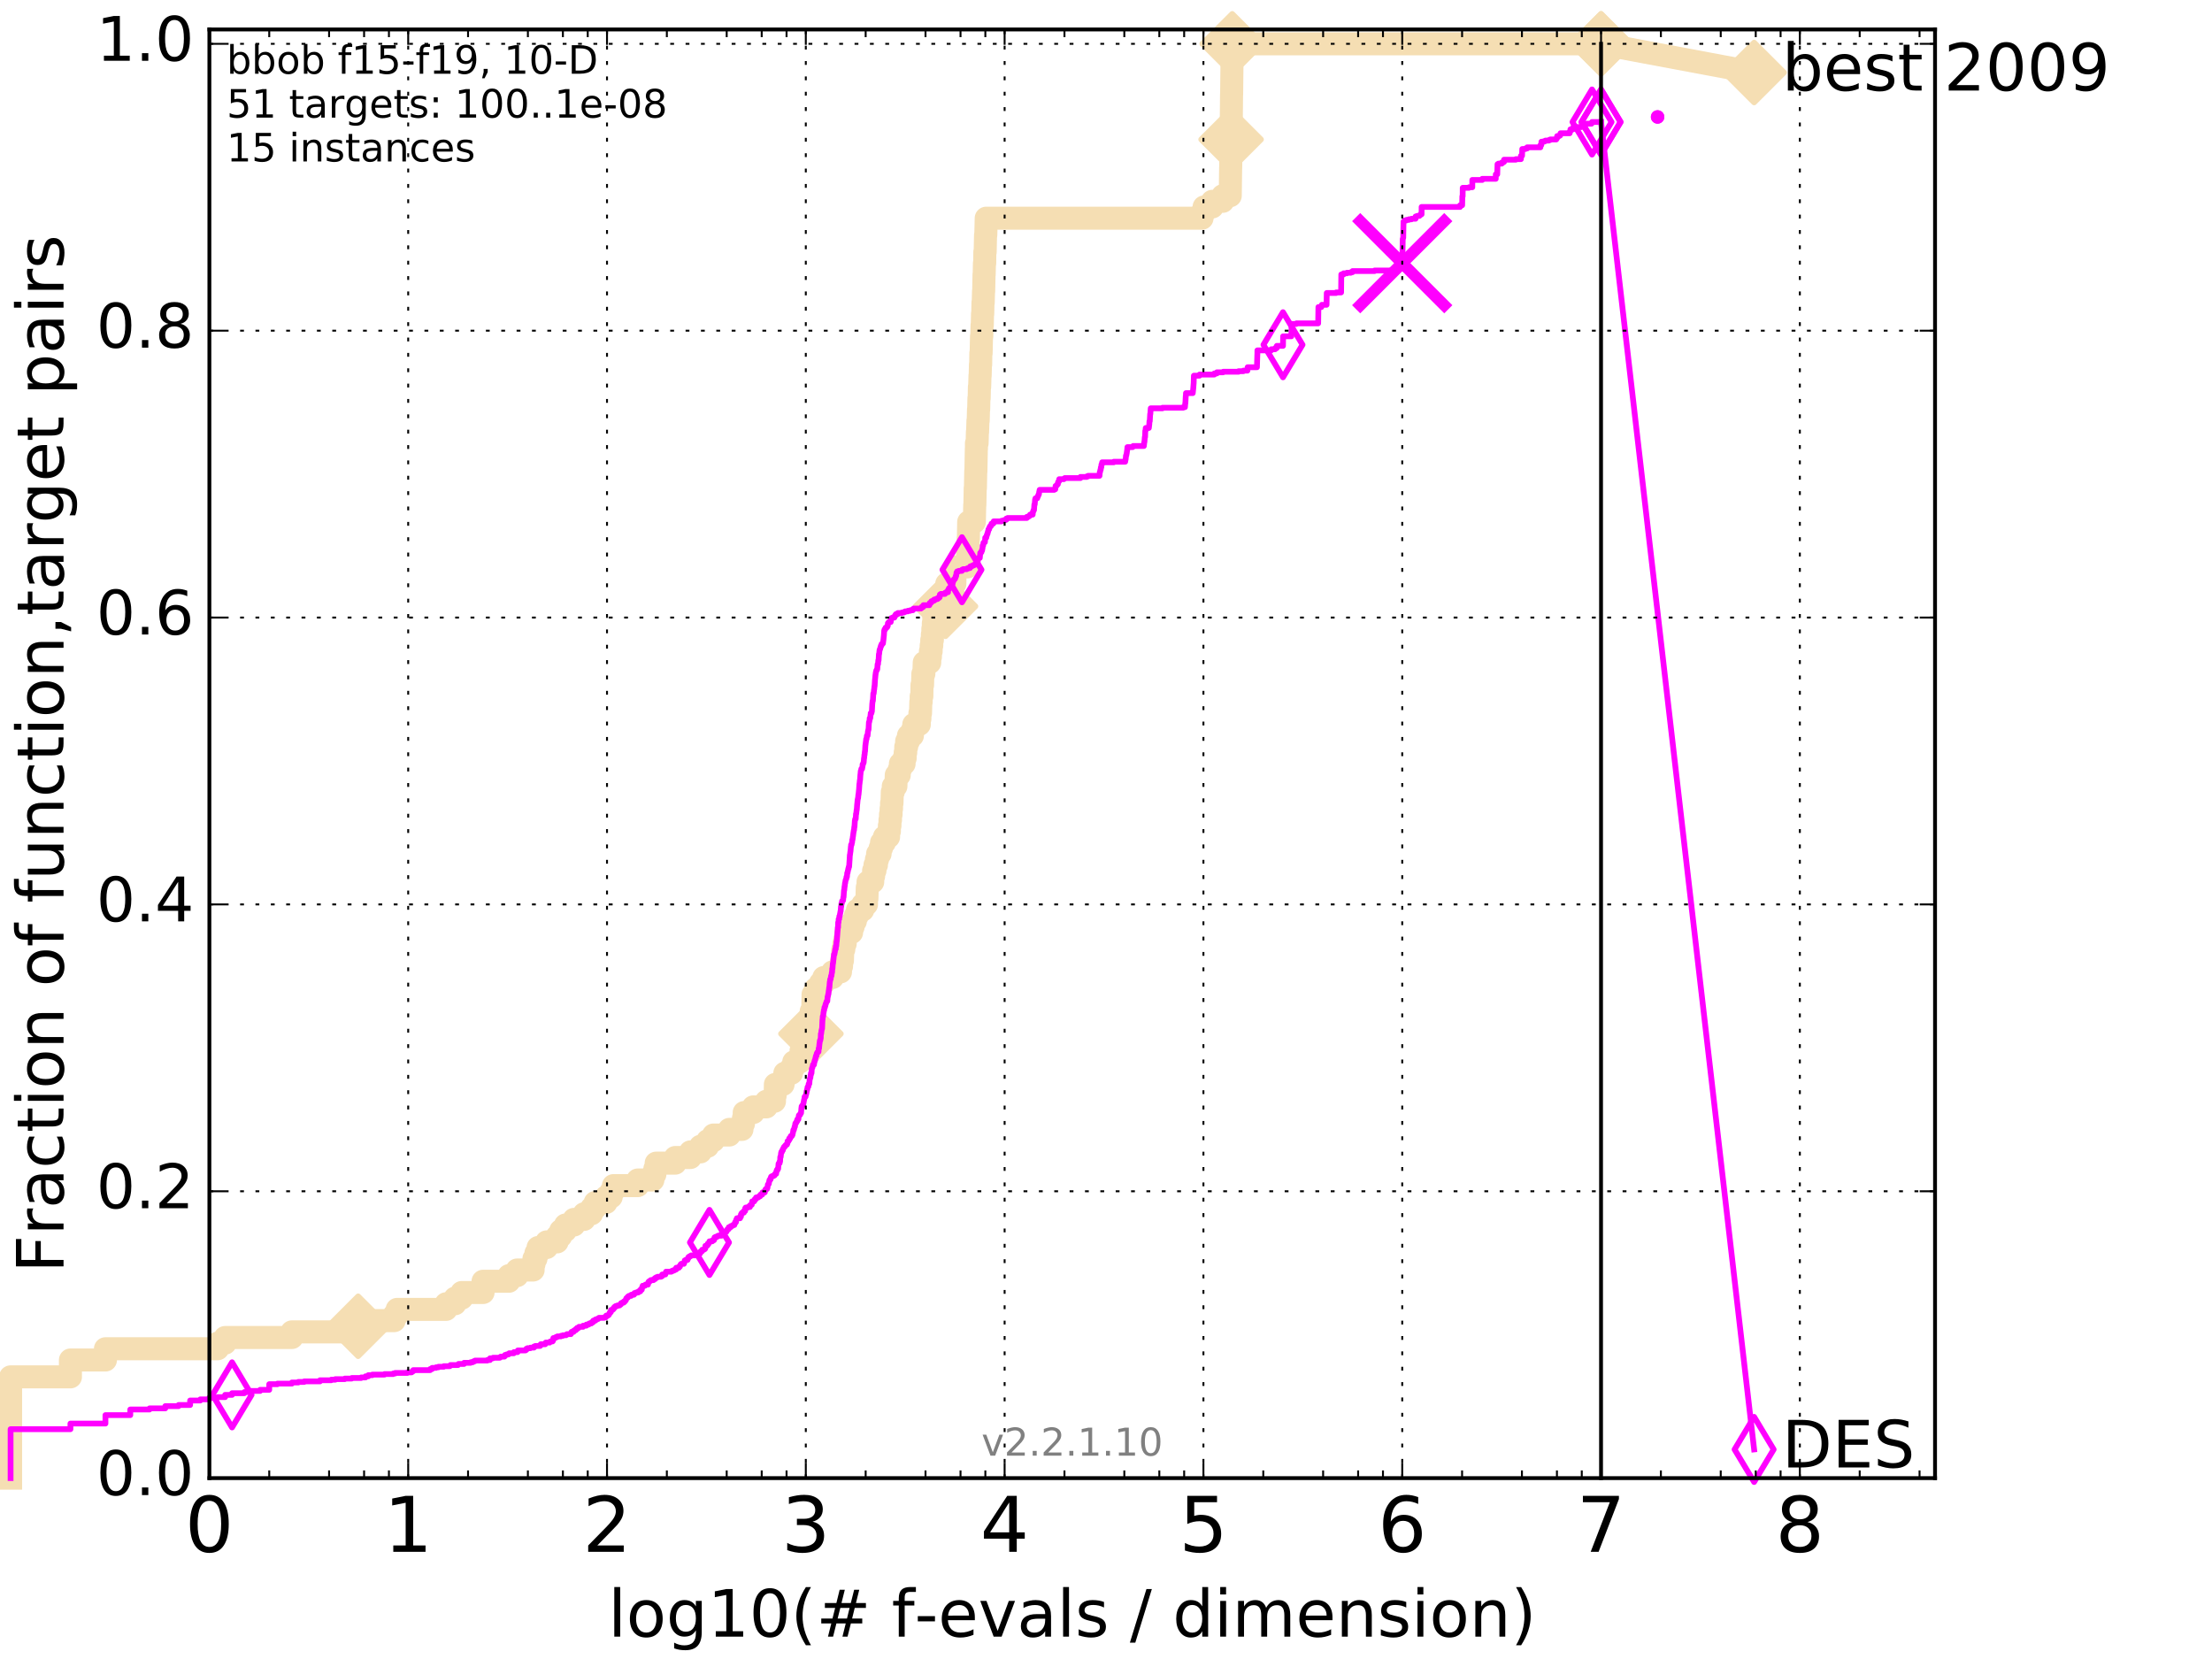 <?xml version="1.0" encoding="utf-8" standalone="no"?>
<!DOCTYPE svg PUBLIC "-//W3C//DTD SVG 1.1//EN"
  "http://www.w3.org/Graphics/SVG/1.1/DTD/svg11.dtd">
<!-- Created with matplotlib (http://matplotlib.org/) -->
<svg height="432pt" version="1.1" viewBox="0 0 576 432" width="576pt" xmlns="http://www.w3.org/2000/svg" xmlns:xlink="http://www.w3.org/1999/xlink">
 <defs>
  <style type="text/css">
*{stroke-linecap:butt;stroke-linejoin:round;stroke-miterlimit:100000;}
  </style>
 </defs>
 <g id="figure_1">
  <g id="patch_1">
   <path d="M 0 432 
L 576 432 
L 576 0 
L 0 0 
z
" style="fill:#ffffff;"/>
  </g>
  <g id="axes_1">
   <g id="patch_2">
    <path d="M 54.525 384.9 
L 503.88 384.9 
L 503.88 7.678 
L 54.525 7.678 
z
" style="fill:#ffffff;"/>
   </g>
   <g id="line2d_1">
    <path d="M 2.756 384.9 
L 2.756 358.536 
L 18.34 358.536 
L 18.34 354.142 
L 27.456 354.142 
L 27.456 351.213 
L 56.668 351.213 
L 56.668 349.748 
L 58.624 349.748 
L 58.624 348.284 
L 76.008 348.284 
L 76.008 346.819 
L 89.319 346.819 
L 89.319 345.354 
L 93.258 345.354 
L 93.258 343.89 
L 102.64 343.89 
L 102.64 342.425 
L 103.42 342.425 
L 103.42 340.96 
L 116.147 340.96 
L 116.147 339.496 
L 118.487 339.496 
L 118.487 338.031 
L 120.246 338.031 
L 120.246 336.566 
L 125.789 336.566 
L 125.789 333.637 
L 132.515 333.637 
L 132.515 332.172 
L 134.652 332.172 
L 134.652 330.708 
L 138.825 330.708 
L 138.825 329.243 
L 139.036 329.243 
L 139.036 327.778 
L 139.554 327.778 
L 139.554 326.314 
L 140.11 326.314 
L 140.11 324.849 
L 142.344 324.849 
L 142.344 323.385 
L 145.067 323.385 
L 145.067 321.92 
L 146.009 321.92 
L 146.009 320.455 
L 147.243 320.455 
L 147.243 318.991 
L 149.458 318.991 
L 149.458 317.526 
L 152.099 317.526 
L 152.099 316.061 
L 154.036 316.061 
L 154.036 314.597 
L 154.984 314.597 
L 154.984 313.132 
L 157.814 313.132 
L 157.814 311.667 
L 159.16 311.667 
L 159.16 310.203 
L 159.731 310.203 
L 159.731 308.738 
L 166.057 308.738 
L 166.057 307.273 
L 170.006 307.273 
L 170.006 305.809 
L 170.529 305.809 
L 170.529 304.344 
L 170.862 304.344 
L 170.862 302.879 
L 175.821 302.879 
L 175.821 301.415 
L 179.778 301.415 
L 179.778 299.95 
L 182.393 299.95 
L 182.393 298.485 
L 184.277 298.485 
L 184.277 297.021 
L 185.781 297.021 
L 185.781 295.556 
L 189.917 295.556 
L 189.917 294.091 
L 193.208 294.091 
L 193.208 292.627 
L 193.6 292.627 
L 193.6 291.162 
L 193.789 291.162 
L 193.789 289.697 
L 196.157 289.697 
L 196.157 288.233 
L 199.547 288.233 
L 199.547 286.768 
L 201.674 286.768 
L 201.674 285.303 
L 201.851 285.303 
L 201.906 282.374 
L 203.915 282.374 
L 203.915 280.91 
L 204.367 280.91 
L 204.367 279.445 
L 206.115 279.445 
L 206.115 277.98 
L 206.693 277.98 
L 206.693 276.516 
L 208.328 276.516 
L 208.328 275.051 
L 208.596 275.051 
L 208.596 273.586 
L 209.495 273.586 
L 209.495 272.122 
L 209.935 272.122 
L 209.935 270.657 
L 210.184 270.657 
L 210.184 269.192 
L 211.161 269.192 
L 211.235 263.334 
L 211.635 263.334 
L 211.722 258.94 
L 212.404 258.94 
L 212.404 257.475 
L 213.645 257.475 
L 213.645 256.01 
L 214.516 256.01 
L 214.516 254.546 
L 216.783 254.546 
L 216.783 253.081 
L 218.863 253.081 
L 218.863 251.616 
L 219.136 251.616 
L 219.136 250.152 
L 219.367 250.152 
L 219.459 247.222 
L 219.727 247.222 
L 219.727 245.758 
L 220.086 245.758 
L 220.086 244.293 
L 220.298 244.293 
L 220.298 242.829 
L 221.752 242.829 
L 221.752 241.364 
L 222.145 241.364 
L 222.145 239.899 
L 222.729 239.899 
L 222.729 238.435 
L 223.271 238.435 
L 223.271 236.97 
L 224.659 236.97 
L 224.659 235.505 
L 225.629 235.505 
L 225.629 234.041 
L 225.743 234.041 
L 225.835 231.111 
L 226.036 231.111 
L 226.036 229.647 
L 227.257 229.647 
L 227.257 228.182 
L 227.481 228.182 
L 227.481 226.717 
L 227.84 226.717 
L 227.84 225.253 
L 228.221 225.253 
L 228.221 223.788 
L 228.519 223.788 
L 228.519 222.323 
L 229.178 222.323 
L 229.178 220.859 
L 229.545 220.859 
L 229.545 219.394 
L 230.295 219.394 
L 230.295 217.929 
L 231.386 217.929 
L 231.386 216.465 
L 231.598 216.465 
L 231.598 215 
L 231.746 215 
L 231.746 213.535 
L 231.883 213.535 
L 231.883 212.071 
L 232.038 212.071 
L 232.038 210.606 
L 232.154 210.606 
L 232.154 209.141 
L 232.271 209.141 
L 232.353 206.212 
L 232.605 206.212 
L 232.605 204.747 
L 233.292 204.747 
L 233.384 201.818 
L 234.163 201.818 
L 234.163 200.354 
L 234.461 200.354 
L 234.461 198.889 
L 235.423 198.889 
L 235.423 197.424 
L 235.707 197.424 
L 235.707 195.96 
L 235.852 195.96 
L 235.852 194.495 
L 236.083 194.495 
L 236.083 193.03 
L 236.553 193.03 
L 236.553 191.566 
L 237.586 191.566 
L 237.586 190.101 
L 237.946 190.101 
L 237.946 188.636 
L 239.389 188.636 
L 239.389 187.172 
L 239.54 187.172 
L 239.54 185.707 
L 239.703 185.707 
L 239.782 182.778 
L 239.874 182.778 
L 239.874 181.313 
L 240.052 181.313 
L 240.079 178.384 
L 240.228 178.384 
L 240.308 175.454 
L 240.572 175.454 
L 240.67 172.525 
L 242.104 172.525 
L 242.104 171.06 
L 242.278 171.06 
L 242.278 169.596 
L 242.473 169.596 
L 242.473 168.131 
L 242.626 168.131 
L 242.626 166.666 
L 242.788 166.666 
L 242.788 165.202 
L 242.914 165.202 
L 242.914 163.737 
L 243.037 163.737 
L 243.037 162.273 
L 243.159 162.273 
L 243.159 160.808 
L 243.98 160.808 
L 243.98 159.343 
L 246.208 159.343 
L 246.319 154.949 
L 246.404 154.949 
L 246.404 153.485 
L 246.529 153.485 
L 246.529 152.02 
L 248.644 152.02 
L 248.691 149.091 
L 248.787 149.091 
L 248.787 147.626 
L 251.897 147.626 
L 251.992 143.232 
L 252.041 143.232 
L 252.097 140.303 
L 252.165 140.303 
L 252.244 135.909 
L 253.721 135.909 
L 253.816 131.515 
L 253.856 131.515 
L 253.942 127.121 
L 253.996 127.121 
L 254.081 122.727 
L 254.123 122.727 
L 254.234 116.868 
L 254.264 116.868 
L 254.264 115.404 
L 254.44 115.404 
L 254.515 112.474 
L 254.561 112.474 
L 254.658 109.545 
L 254.723 109.545 
L 254.798 106.616 
L 254.847 106.616 
L 254.914 103.686 
L 254.978 103.686 
L 255.034 100.757 
L 255.102 100.757 
L 255.188 97.828 
L 255.234 97.828 
L 255.307 94.898 
L 255.369 94.898 
L 255.405 91.969 
L 255.485 91.969 
L 255.579 87.575 
L 255.648 87.575 
L 255.723 84.646 
L 255.786 84.646 
L 255.844 81.717 
L 255.908 81.717 
L 255.961 78.787 
L 256.029 78.787 
L 256.106 75.858 
L 256.149 75.858 
L 256.239 71.464 
L 256.279 71.464 
L 256.343 68.535 
L 256.418 68.535 
L 256.449 65.605 
L 256.537 65.605 
L 256.632 61.211 
L 256.7 61.211 
L 256.808 56.817 
L 313.003 56.817 
L 313.003 55.353 
L 313.539 55.353 
L 313.539 53.888 
L 315.679 53.888 
L 315.679 52.423 
L 318.403 52.423 
L 318.403 50.959 
L 320.356 50.959 
L 320.454 43.635 
L 320.474 43.635 
L 320.573 34.848 
L 320.591 34.848 
L 320.691 24.595 
L 320.713 24.595 
L 320.81 15.807 
L 320.829 15.807 
L 320.868 11.413 
L 416.908 11.413 
L 416.908 11.413 
" style="fill:none;stroke:#f5deb3;stroke-linecap:square;stroke-width:6.0;"/>
   </g>
   <g id="line2d_2">
    <defs>
     <path d="M -0 7.778 
L 7.778 0 
L 0 -7.778 
L -7.778 -0 
z
" id="m3892df918b" style="stroke:#f5deb3;stroke-linejoin:miter;stroke-width:1.5;"/>
    </defs>
    <g>
     <use style="fill:#f5deb3;stroke:#f5deb3;stroke-linejoin:miter;stroke-width:1.5;" x="93.258" xlink:href="#m3892df918b" y="345.354"/>
     <use style="fill:#f5deb3;stroke:#f5deb3;stroke-linejoin:miter;stroke-width:1.5;" x="211.161" xlink:href="#m3892df918b" y="269.192"/>
     <use style="fill:#f5deb3;stroke:#f5deb3;stroke-linejoin:miter;stroke-width:1.5;" x="246.208" xlink:href="#m3892df918b" y="157.879"/>
     <use style="fill:#f5deb3;stroke:#f5deb3;stroke-linejoin:miter;stroke-width:1.5;" x="320.573" xlink:href="#m3892df918b" y="36.312"/>
     <use style="fill:#f5deb3;stroke:#f5deb3;stroke-linejoin:miter;stroke-width:1.5;" x="320.868" xlink:href="#m3892df918b" y="11.413"/>
     <use style="fill:#f5deb3;stroke:#f5deb3;stroke-linejoin:miter;stroke-width:1.5;" x="416.908" xlink:href="#m3892df918b" y="11.413"/>
    </g>
   </g>
   <g id="line2d_3">
    <path d="M -15527.947 758.387 
" style="fill:none;stroke:#f5deb3;stroke-linecap:square;stroke-width:6.0;"/>
    <g>
     <use style="fill:#f5deb3;stroke:#f5deb3;stroke-linejoin:miter;stroke-width:1.5;" x="-15527.947" xlink:href="#m3892df918b" y="758.387"/>
    </g>
   </g>
   <g id="line2d_4">
    <path d="M 416.908 11.413 
L 456.77 18.883 
" style="fill:none;stroke:#f5deb3;stroke-linecap:square;stroke-width:6.0;"/>
    <g>
     <use style="fill:#f5deb3;stroke:#f5deb3;stroke-linejoin:miter;stroke-width:1.5;" x="416.908" xlink:href="#m3892df918b" y="11.413"/>
     <use style="fill:#f5deb3;stroke:#f5deb3;stroke-linejoin:miter;stroke-width:1.5;" x="456.77" xlink:href="#m3892df918b" y="18.883"/>
    </g>
   </g>
   <g id="line2d_5">
    <defs>
     <path d="M 0 1.5 
C 0.398 1.5 0.779 1.342 1.061 1.061 
C 1.342 0.779 1.5 0.398 1.5 0 
C 1.5 -0.398 1.342 -0.779 1.061 -1.061 
C 0.779 -1.342 0.398 -1.5 0 -1.5 
C -0.398 -1.5 -0.779 -1.342 -1.061 -1.061 
C -1.342 -0.779 -1.5 -0.398 -1.5 0 
C -1.5 0.398 -1.342 0.779 -1.061 1.061 
C -0.779 1.342 -0.398 1.5 0 1.5 
z
" id="mc29b604819" style="stroke:#f5deb3;stroke-width:0.5;"/>
    </defs>
    <g>
     <use style="fill:#f5deb3;stroke:#f5deb3;stroke-width:0.5;" x="320.868" xlink:href="#mc29b604819" y="11.413"/>
     <use style="fill:#f5deb3;stroke:#f5deb3;stroke-width:0.5;" x="320.868" xlink:href="#mc29b604819" y="11.413"/>
    </g>
   </g>
   <g id="line2d_6">
    <defs>
     <path d="M 0 1.5 
C 0.398 1.5 0.779 1.342 1.061 1.061 
C 1.342 0.779 1.5 0.398 1.5 0 
C 1.5 -0.398 1.342 -0.779 1.061 -1.061 
C 0.779 -1.342 0.398 -1.5 0 -1.5 
C -0.398 -1.5 -0.779 -1.342 -1.061 -1.061 
C -1.342 -0.779 -1.5 -0.398 -1.5 0 
C -1.5 0.398 -1.342 0.779 -1.061 1.061 
C -0.779 1.342 -0.398 1.5 0 1.5 
z
" id="m93b9ca3dc5" style="stroke:#ff00ff;stroke-width:0.5;"/>
    </defs>
    <g>
     <use style="fill:#ff00ff;stroke:#ff00ff;stroke-width:0.5;" x="431.635" xlink:href="#m93b9ca3dc5" y="30.454"/>
     <use style="fill:#ff00ff;stroke:#ff00ff;stroke-width:0.5;" x="431.635" xlink:href="#m93b9ca3dc5" y="30.454"/>
    </g>
   </g>
   <g id="line2d_7">
    <path d="M 2.756 384.9 
L 2.756 372.158 
L 18.34 372.158 
L 18.34 370.693 
L 27.456 370.693 
L 27.456 368.496 
L 33.924 368.496 
L 33.924 367.031 
L 38.941 367.031 
L 38.941 366.738 
L 43.04 366.738 
L 43.04 366.152 
L 46.506 366.152 
L 46.506 365.859 
L 49.508 365.859 
L 49.508 364.688 
L 52.156 364.688 
L 52.156 364.395 
L 54.525 364.395 
L 54.525 363.955 
L 56.668 363.955 
L 56.668 363.809 
L 58.624 363.809 
L 58.624 363.223 
L 60.424 363.223 
L 60.424 362.784 
L 63.641 362.784 
L 63.641 362.491 
L 65.092 362.491 
L 65.092 362.198 
L 67.74 362.198 
L 67.74 361.905 
L 70.109 361.905 
L 70.109 360.44 
L 72.252 360.44 
L 72.252 360.294 
L 76.008 360.294 
L 76.008 360.001 
L 77.674 360.001 
L 77.674 359.854 
L 79.225 359.854 
L 79.225 359.708 
L 83.324 359.708 
L 83.324 359.415 
L 86.248 359.415 
L 86.248 359.269 
L 87.319 359.269 
L 87.319 359.122 
L 89.792 359.122 
L 89.792 358.976 
L 91.592 358.976 
L 91.592 358.829 
L 94.047 358.829 
L 94.047 358.683 
L 95.181 358.683 
L 95.181 358.39 
L 95.906 358.39 
L 95.906 358.097 
L 96.952 358.097 
L 96.952 357.95 
L 100.124 357.95 
L 100.124 357.804 
L 102.374 357.804 
L 102.374 357.657 
L 102.903 357.657 
L 102.903 357.511 
L 106.068 357.511 
L 106.068 357.364 
L 107.176 357.364 
L 107.176 357.218 
L 107.391 357.218 
L 107.391 357.072 
L 107.604 357.072 
L 107.604 356.779 
L 112.019 356.779 
L 112.019 356.486 
L 112.536 356.486 
L 112.536 356.193 
L 113.535 356.193 
L 113.535 356.046 
L 114.178 356.046 
L 114.178 355.9 
L 115.559 355.9 
L 115.559 355.753 
L 117.14 355.753 
L 117.14 355.607 
L 117.279 355.607 
L 117.279 355.46 
L 119.258 355.46 
L 119.258 355.314 
L 119.384 355.314 
L 119.384 355.168 
L 120.843 355.168 
L 120.843 354.875 
L 122.543 354.875 
L 122.543 354.728 
L 123.082 354.728 
L 123.082 354.582 
L 123.399 354.582 
L 123.399 354.435 
L 123.712 354.435 
L 123.712 354.289 
L 126.895 354.289 
L 126.895 354.142 
L 127.603 354.142 
L 127.603 353.703 
L 128.374 353.703 
L 128.374 353.556 
L 130.154 353.556 
L 130.154 353.41 
L 130.386 353.41 
L 130.386 353.263 
L 131.366 353.263 
L 131.366 352.971 
L 131.513 352.971 
L 131.513 352.824 
L 131.948 352.824 
L 131.948 352.678 
L 132.445 352.678 
L 132.445 352.531 
L 132.585 352.531 
L 132.585 352.385 
L 133.808 352.385 
L 133.808 352.092 
L 134.779 352.092 
L 134.842 351.652 
L 136.835 351.652 
L 136.835 351.506 
L 137.065 351.506 
L 137.065 351.213 
L 137.349 351.213 
L 137.349 351.066 
L 138.127 351.066 
L 138.127 350.92 
L 139.036 350.92 
L 139.036 350.627 
L 139.4 350.627 
L 139.4 350.481 
L 140.653 350.481 
L 140.653 350.334 
L 140.799 350.334 
L 140.799 350.041 
L 141.979 350.041 
L 141.979 349.748 
L 142.116 349.748 
L 142.116 349.602 
L 143.144 349.602 
L 143.144 349.455 
L 143.274 349.455 
L 143.274 349.309 
L 143.874 349.309 
L 143.874 349.162 
L 144 349.162 
L 144.084 348.43 
L 144.54 348.43 
L 144.54 348.284 
L 144.825 348.284 
L 144.825 348.137 
L 145.147 348.137 
L 145.147 347.991 
L 146.047 347.991 
L 146.047 347.844 
L 146.578 347.844 
L 146.578 347.698 
L 147.388 347.698 
L 147.388 347.551 
L 147.639 347.551 
L 147.639 347.405 
L 148.653 347.405 
L 148.721 346.965 
L 148.823 346.965 
L 148.823 346.819 
L 149.359 346.819 
L 149.359 346.526 
L 149.59 346.526 
L 149.59 346.38 
L 149.947 346.38 
L 149.947 346.087 
L 150.268 346.087 
L 150.268 345.794 
L 150.677 345.794 
L 150.771 345.501 
L 151.834 345.501 
L 151.834 345.208 
L 152.678 345.208 
L 152.678 344.915 
L 153.298 344.915 
L 153.408 344.622 
L 153.982 344.622 
L 154.036 344.329 
L 154.409 344.329 
L 154.488 343.89 
L 155.035 343.89 
L 155.035 343.597 
L 155.443 343.597 
L 155.443 343.45 
L 155.769 343.45 
L 155.769 343.304 
L 155.967 343.304 
L 155.967 343.157 
L 157.332 343.157 
L 157.332 343.011 
L 157.769 343.011 
L 157.86 342.571 
L 158.331 342.571 
L 158.331 342.425 
L 158.53 342.425 
L 158.64 342.132 
L 158.662 342.132 
L 158.662 341.986 
L 158.793 341.986 
L 158.815 341.693 
L 159.053 341.693 
L 159.117 341.107 
L 159.5 341.107 
L 159.5 340.96 
L 159.689 340.96 
L 159.689 340.814 
L 159.814 340.814 
L 159.814 340.521 
L 160.062 340.521 
L 160.103 340.228 
L 160.348 340.228 
L 160.348 340.082 
L 160.791 340.082 
L 160.791 339.935 
L 161.342 339.935 
L 161.342 339.789 
L 161.535 339.789 
L 161.535 339.642 
L 161.708 339.642 
L 161.708 339.349 
L 161.993 339.349 
L 161.993 339.203 
L 162.423 339.203 
L 162.423 338.91 
L 162.736 338.91 
L 162.79 338.617 
L 162.972 338.617 
L 163.044 338.178 
L 163.116 338.178 
L 163.116 338.031 
L 163.277 338.031 
L 163.277 337.885 
L 163.508 337.885 
L 163.543 337.592 
L 163.771 337.592 
L 163.771 337.445 
L 164.339 337.445 
L 164.373 337.152 
L 165.075 337.152 
L 165.075 337.006 
L 165.19 337.006 
L 165.19 336.713 
L 165.596 336.713 
L 165.596 336.566 
L 166.199 336.566 
L 166.246 336.273 
L 166.74 336.273 
L 166.771 335.834 
L 167.119 335.834 
L 167.179 335.248 
L 167.284 335.248 
L 167.343 334.809 
L 167.945 334.809 
L 167.945 334.662 
L 168.061 334.662 
L 168.061 334.516 
L 168.728 334.516 
L 168.728 334.076 
L 168.868 334.076 
L 168.868 333.784 
L 169.02 333.784 
L 169.02 333.637 
L 169.281 333.637 
L 169.281 333.491 
L 169.444 333.491 
L 169.444 333.344 
L 170.164 333.344 
L 170.243 333.051 
L 170.632 333.051 
L 170.632 332.758 
L 170.875 332.758 
L 170.875 332.612 
L 171.241 332.612 
L 171.241 332.465 
L 172.124 332.465 
L 172.124 332.319 
L 172.411 332.319 
L 172.423 331.88 
L 173.25 331.88 
L 173.319 331.44 
L 173.432 331.44 
L 173.432 331.147 
L 174.819 331.147 
L 174.819 331.001 
L 175.116 331.001 
L 175.116 330.854 
L 175.502 330.854 
L 175.502 330.708 
L 175.769 330.708 
L 175.769 330.561 
L 176.084 330.561 
L 176.084 330.122 
L 176.789 330.122 
L 176.789 329.829 
L 177.052 329.829 
L 177.158 329.39 
L 177.235 329.39 
L 177.235 329.243 
L 177.397 329.243 
L 177.397 329.097 
L 178.09 329.097 
L 178.109 328.804 
L 178.21 328.804 
L 178.301 328.218 
L 178.556 328.218 
L 178.556 328.071 
L 179.047 328.071 
L 179.118 327.632 
L 179.267 327.632 
L 179.267 327.339 
L 179.459 327.339 
L 179.459 327.193 
L 179.735 327.193 
L 179.735 327.046 
L 179.974 327.046 
L 179.974 326.9 
L 181.356 326.9 
L 181.356 326.753 
L 181.539 326.753 
L 181.539 326.46 
L 182.278 326.46 
L 182.301 326.021 
L 182.431 326.021 
L 182.431 325.874 
L 182.763 325.874 
L 182.838 325.435 
L 183.274 325.435 
L 183.274 325.289 
L 183.522 325.289 
L 183.522 325.142 
L 183.652 325.142 
L 183.681 324.41 
L 184.094 324.41 
L 184.094 324.263 
L 184.263 324.263 
L 184.312 323.824 
L 184.57 323.824 
L 184.68 323.531 
L 184.742 323.531 
L 184.742 323.238 
L 185.484 323.238 
L 185.537 322.945 
L 185.918 322.945 
L 185.918 322.652 
L 186.061 322.652 
L 186.061 322.213 
L 186.325 322.213 
L 186.325 322.066 
L 186.731 322.066 
L 186.731 321.92 
L 186.968 321.92 
L 186.968 321.773 
L 187.894 321.773 
L 187.894 321.188 
L 188.042 321.188 
L 188.042 321.041 
L 188.575 321.041 
L 188.639 320.748 
L 189.169 320.748 
L 189.169 320.455 
L 189.315 320.455 
L 189.349 320.162 
L 189.621 320.162 
L 189.621 320.016 
L 189.764 320.016 
L 189.764 319.576 
L 190.248 319.576 
L 190.253 319.283 
L 190.621 319.283 
L 190.621 319.137 
L 190.847 319.137 
L 190.847 318.991 
L 191.225 318.991 
L 191.225 318.698 
L 191.338 318.698 
L 191.415 318.258 
L 191.643 318.258 
L 191.683 317.672 
L 191.779 317.672 
L 191.879 317.233 
L 192.713 317.233 
L 192.713 316.794 
L 192.948 316.794 
L 192.948 316.208 
L 193.109 316.208 
L 193.109 315.915 
L 193.26 315.915 
L 193.26 315.768 
L 193.706 315.768 
L 193.706 315.329 
L 194.04 315.329 
L 194.058 314.597 
L 194.162 314.597 
L 194.162 314.45 
L 194.737 314.45 
L 194.737 314.304 
L 195.272 314.304 
L 195.272 313.864 
L 195.524 313.864 
L 195.524 313.718 
L 195.752 313.718 
L 195.861 312.839 
L 196.391 312.839 
L 196.391 312.546 
L 196.55 312.546 
L 196.55 312.253 
L 196.824 312.253 
L 196.88 311.814 
L 197.464 311.814 
L 197.464 311.667 
L 197.612 311.667 
L 197.612 311.521 
L 197.927 311.521 
L 198.03 311.081 
L 198.47 311.081 
L 198.545 310.496 
L 199.16 310.496 
L 199.222 309.91 
L 199.29 309.91 
L 199.39 309.617 
L 199.721 309.617 
L 199.823 309.324 
L 199.844 309.324 
L 199.949 308.445 
L 200.06 308.445 
L 200.06 308.299 
L 200.195 308.299 
L 200.302 307.566 
L 200.367 307.566 
L 200.37 307.273 
L 200.487 307.273 
L 200.487 307.127 
L 200.656 307.127 
L 200.677 306.687 
L 200.801 306.687 
L 200.801 306.395 
L 201.039 306.395 
L 201.039 306.248 
L 201.391 306.248 
L 201.391 306.102 
L 201.668 306.102 
L 201.732 305.809 
L 201.816 305.809 
L 201.816 305.662 
L 202.106 305.662 
L 202.189 304.93 
L 202.299 304.93 
L 202.299 304.637 
L 202.487 304.637 
L 202.487 304.344 
L 202.63 304.344 
L 202.735 303.026 
L 202.818 303.026 
L 202.818 302.879 
L 203.02 302.879 
L 203.02 302.44 
L 203.138 302.44 
L 203.18 301.268 
L 203.289 301.268 
L 203.394 300.243 
L 203.463 300.243 
L 203.463 299.95 
L 203.623 299.95 
L 203.703 299.511 
L 203.862 299.511 
L 203.924 299.071 
L 204.005 299.071 
L 204.093 298.778 
L 204.159 298.778 
L 204.159 298.632 
L 204.355 298.632 
L 204.432 298.339 
L 204.558 298.339 
L 204.558 298.192 
L 204.717 298.192 
L 204.717 298.046 
L 204.93 298.046 
L 204.989 297.753 
L 205.05 297.753 
L 205.072 297.167 
L 205.315 297.167 
L 205.398 296.874 
L 205.504 296.874 
L 205.507 296.435 
L 205.77 296.435 
L 205.84 295.995 
L 205.893 295.995 
L 205.893 295.849 
L 206.183 295.849 
L 206.255 295.556 
L 206.349 295.556 
L 206.459 294.97 
L 206.488 294.97 
L 206.587 294.238 
L 206.724 294.238 
L 206.812 293.798 
L 206.845 293.798 
L 206.912 293.359 
L 207.006 293.359 
L 207.088 292.627 
L 207.131 292.627 
L 207.131 292.48 
L 207.285 292.48 
L 207.356 292.187 
L 207.451 292.187 
L 207.473 291.894 
L 207.637 291.894 
L 207.637 291.455 
L 207.896 291.455 
L 207.999 290.576 
L 208.026 290.576 
L 208.026 290.43 
L 208.217 290.43 
L 208.217 290.283 
L 208.359 290.283 
L 208.379 289.99 
L 208.474 289.99 
L 208.474 289.844 
L 208.591 289.844 
L 208.684 288.526 
L 208.714 288.526 
L 208.743 288.086 
L 208.919 288.086 
L 208.945 287.793 
L 209.131 287.793 
L 209.203 287.208 
L 209.247 287.208 
L 209.357 286.475 
L 209.376 286.475 
L 209.479 286.036 
L 209.49 286.036 
L 209.526 285.596 
L 209.76 285.596 
L 209.821 285.157 
L 209.875 285.157 
L 209.946 284.718 
L 209.991 284.718 
L 210.042 284.132 
L 210.105 284.132 
L 210.158 283.692 
L 210.224 283.692 
L 210.279 283.107 
L 210.361 283.107 
L 210.361 282.96 
L 210.497 282.96 
L 210.582 282.228 
L 210.742 282.228 
L 210.837 281.056 
L 210.884 281.056 
L 210.972 280.617 
L 211.027 280.617 
L 211.087 279.884 
L 211.163 279.884 
L 211.168 279.445 
L 211.315 279.445 
L 211.391 278.273 
L 211.427 278.273 
L 211.496 277.98 
L 211.56 277.98 
L 211.662 277.394 
L 211.691 277.394 
L 211.691 277.248 
L 211.956 277.248 
L 212.036 276.516 
L 212.113 276.516 
L 212.154 276.076 
L 212.253 276.076 
L 212.336 275.49 
L 212.374 275.49 
L 212.444 275.051 
L 212.486 275.051 
L 212.486 274.904 
L 212.624 274.904 
L 212.681 274.319 
L 212.752 274.319 
L 212.821 274.026 
L 212.994 274.026 
L 212.994 273.879 
L 213.134 273.879 
L 213.183 273 
L 213.277 273 
L 213.381 271.829 
L 213.395 271.829 
L 213.496 270.95 
L 213.593 270.95 
L 213.692 270.364 
L 213.715 270.364 
L 213.749 269.192 
L 213.826 269.192 
L 213.916 268.313 
L 213.941 268.313 
L 214.03 267.874 
L 214.066 267.874 
L 214.164 265.531 
L 214.198 265.531 
L 214.246 264.652 
L 214.347 264.652 
L 214.441 263.627 
L 214.483 263.627 
L 214.532 263.041 
L 214.61 263.041 
L 214.694 262.308 
L 214.808 262.308 
L 214.874 261.869 
L 214.939 261.869 
L 214.991 261.43 
L 215.051 261.43 
L 215.162 260.99 
L 215.208 260.99 
L 215.271 260.697 
L 215.424 260.697 
L 215.515 259.526 
L 215.571 259.526 
L 215.651 258.94 
L 215.708 258.94 
L 215.819 257.914 
L 215.848 257.914 
L 215.913 257.182 
L 215.968 257.182 
L 216.072 255.717 
L 216.098 255.717 
L 216.188 254.985 
L 216.301 254.985 
L 216.41 254.106 
L 216.511 254.106 
L 216.608 253.228 
L 216.666 253.228 
L 216.72 252.202 
L 216.78 252.202 
L 216.869 250.884 
L 216.918 250.884 
L 217.024 249.859 
L 217.036 249.859 
L 217.14 248.834 
L 217.155 248.834 
L 217.155 248.541 
L 217.268 248.541 
L 217.37 247.955 
L 217.386 247.955 
L 217.483 247.222 
L 217.519 247.222 
L 217.519 247.076 
L 217.638 247.076 
L 217.648 246.344 
L 217.755 246.344 
L 217.842 245.172 
L 217.88 245.172 
L 217.983 243.854 
L 217.993 243.854 
L 218.097 242.389 
L 218.114 242.389 
L 218.156 241.51 
L 218.231 241.51 
L 218.257 240.192 
L 218.348 240.192 
L 218.385 239.313 
L 218.529 239.313 
L 218.563 238.581 
L 218.66 238.581 
L 218.763 237.849 
L 218.781 237.849 
L 218.87 237.263 
L 218.908 237.263 
L 218.995 236.091 
L 219.045 236.091 
L 219.126 235.212 
L 219.216 235.212 
L 219.277 234.626 
L 219.405 234.626 
L 219.405 234.48 
L 219.534 234.48 
L 219.613 233.601 
L 219.665 233.601 
L 219.774 231.844 
L 219.836 231.844 
L 219.925 230.818 
L 219.954 230.818 
L 220.044 229.94 
L 220.082 229.94 
L 220.187 229.207 
L 220.196 229.207 
L 220.303 228.914 
L 220.361 228.914 
L 220.427 228.328 
L 220.534 228.328 
L 220.62 227.303 
L 220.703 227.303 
L 220.781 226.717 
L 220.815 226.717 
L 220.908 226.131 
L 220.984 226.131 
L 221.025 225.692 
L 221.11 225.692 
L 221.213 224.081 
L 221.221 224.081 
L 221.303 222.616 
L 221.335 222.616 
L 221.44 221.737 
L 221.465 221.737 
L 221.575 220.419 
L 221.606 220.419 
L 221.623 219.98 
L 221.737 219.98 
L 221.845 219.394 
L 221.876 219.394 
L 221.933 218.662 
L 221.994 218.662 
L 222.099 217.783 
L 222.116 217.783 
L 222.223 216.904 
L 222.228 216.904 
L 222.334 216.172 
L 222.387 216.172 
L 222.463 215.293 
L 222.506 215.293 
L 222.608 213.682 
L 222.625 213.682 
L 222.696 213.242 
L 222.825 213.242 
L 222.904 211.924 
L 222.958 211.924 
L 223.065 210.899 
L 223.103 210.899 
L 223.205 209.434 
L 223.218 209.434 
L 223.323 208.263 
L 223.333 208.263 
L 223.42 207.823 
L 223.445 207.823 
L 223.522 206.944 
L 223.557 206.944 
L 223.668 205.773 
L 223.684 205.773 
L 223.788 204.162 
L 223.809 204.162 
L 223.916 203.136 
L 223.952 203.136 
L 224.05 201.672 
L 224.068 201.672 
L 224.138 200.793 
L 224.196 200.793 
L 224.296 200.207 
L 224.482 200.207 
L 224.57 199.621 
L 224.598 199.621 
L 224.622 199.035 
L 224.731 199.035 
L 224.82 198.596 
L 224.895 198.596 
L 224.989 197.424 
L 225.02 197.424 
L 225.095 196.545 
L 225.138 196.545 
L 225.211 195.667 
L 225.25 195.667 
L 225.344 194.056 
L 225.362 194.056 
L 225.467 193.177 
L 225.483 193.177 
L 225.551 192.444 
L 225.649 192.444 
L 225.742 191.566 
L 225.914 191.566 
L 226.019 190.394 
L 226.053 190.394 
L 226.118 189.954 
L 226.17 189.954 
L 226.268 188.05 
L 226.33 188.05 
L 226.44 187.465 
L 226.452 187.465 
L 226.46 187.025 
L 226.605 187.025 
L 226.691 186.146 
L 226.723 186.146 
L 226.732 185.707 
L 226.916 185.707 
L 227.008 185.268 
L 227.032 185.268 
L 227.142 183.217 
L 227.154 183.217 
L 227.223 182.485 
L 227.3 182.485 
L 227.402 180.581 
L 227.505 180.581 
L 227.602 179.555 
L 227.632 179.555 
L 227.712 178.677 
L 227.747 178.677 
L 227.85 176.919 
L 227.863 176.919 
L 227.973 175.747 
L 227.98 175.747 
L 228.075 175.015 
L 228.104 175.015 
L 228.186 174.576 
L 228.295 174.576 
L 228.335 174.283 
L 228.43 174.283 
L 228.531 172.964 
L 228.635 172.964 
L 228.712 171.939 
L 228.787 171.939 
L 228.869 170.328 
L 228.921 170.328 
L 229.03 169.303 
L 229.069 169.303 
L 229.107 169.01 
L 229.192 169.01 
L 229.3 168.424 
L 229.374 168.424 
L 229.389 168.131 
L 229.508 168.131 
L 229.576 167.692 
L 229.793 167.692 
L 229.793 167.545 
L 229.924 167.545 
L 230.027 166.666 
L 230.039 166.666 
L 230.141 165.641 
L 230.152 165.641 
L 230.248 164.177 
L 230.337 164.177 
L 230.342 163.884 
L 230.521 163.884 
L 230.594 163.444 
L 230.886 163.444 
L 230.886 163.298 
L 231.032 163.298 
L 231.032 163.005 
L 231.171 163.005 
L 231.21 162.273 
L 231.376 162.273 
L 231.423 161.98 
L 231.939 161.98 
L 232.034 161.101 
L 232.068 161.101 
L 232.068 160.954 
L 232.407 160.954 
L 232.407 160.808 
L 232.905 160.808 
L 232.905 160.515 
L 233.046 160.515 
L 233.076 160.222 
L 233.275 160.222 
L 233.275 159.929 
L 233.76 159.929 
L 233.786 159.636 
L 234.848 159.636 
L 234.848 159.49 
L 235.407 159.49 
L 235.407 159.343 
L 235.714 159.343 
L 235.714 159.197 
L 236.404 159.197 
L 236.404 159.05 
L 237.033 159.05 
L 237.033 158.904 
L 237.711 158.904 
L 237.711 158.611 
L 237.904 158.611 
L 237.904 158.464 
L 239.799 158.464 
L 239.799 158.318 
L 240.014 158.318 
L 240.014 158.025 
L 240.432 158.025 
L 240.453 157.586 
L 242.007 157.586 
L 242.108 157 
L 242.405 157 
L 242.405 156.853 
L 242.539 156.853 
L 242.539 156.56 
L 242.88 156.56 
L 242.88 156.414 
L 243.245 156.414 
L 243.245 156.121 
L 243.691 156.121 
L 243.691 155.974 
L 244.15 155.974 
L 244.213 155.682 
L 244.551 155.682 
L 244.551 155.535 
L 244.686 155.535 
L 244.753 154.803 
L 244.976 154.803 
L 244.976 154.656 
L 246.087 154.656 
L 246.087 154.363 
L 246.347 154.363 
L 246.347 154.217 
L 246.868 154.217 
L 246.868 153.631 
L 246.985 153.631 
L 247.094 153.192 
L 247.364 153.192 
L 247.432 152.899 
L 247.57 152.899 
L 247.57 152.606 
L 247.82 152.606 
L 247.899 152.02 
L 248.058 152.02 
L 248.16 151.434 
L 248.222 151.434 
L 248.226 151.141 
L 248.351 151.141 
L 248.392 150.848 
L 248.581 150.848 
L 248.581 150.702 
L 248.709 150.702 
L 248.793 150.262 
L 248.878 150.262 
L 248.878 149.969 
L 248.991 149.969 
L 249.078 149.091 
L 249.222 149.091 
L 249.238 148.798 
L 249.656 148.798 
L 249.656 148.651 
L 250.493 148.651 
L 250.493 148.358 
L 250.788 148.358 
L 250.788 148.212 
L 251.723 148.212 
L 251.723 148.065 
L 252.058 148.065 
L 252.058 147.919 
L 252.594 147.919 
L 252.652 147.479 
L 253.052 147.479 
L 253.052 147.333 
L 253.353 147.333 
L 253.353 147.187 
L 253.668 147.187 
L 253.668 147.04 
L 253.97 147.04 
L 253.97 146.894 
L 254.145 146.894 
L 254.145 146.601 
L 254.407 146.601 
L 254.407 146.454 
L 254.569 146.454 
L 254.664 145.575 
L 254.701 145.575 
L 254.783 145.283 
L 255.138 145.283 
L 255.23 144.257 
L 255.254 144.257 
L 255.254 143.964 
L 255.395 143.964 
L 255.395 143.818 
L 255.552 143.818 
L 255.618 143.378 
L 255.726 143.378 
L 255.818 142.793 
L 255.842 142.793 
L 255.876 142.06 
L 256.018 142.06 
L 256.091 141.328 
L 256.255 141.328 
L 256.255 141.181 
L 256.465 141.181 
L 256.557 140.01 
L 256.824 140.01 
L 256.915 139.424 
L 256.983 139.424 
L 257.082 138.984 
L 257.16 138.984 
L 257.253 138.399 
L 257.321 138.399 
L 257.398 137.813 
L 257.572 137.813 
L 257.676 137.227 
L 257.824 137.227 
L 257.868 136.934 
L 258.085 136.934 
L 258.173 136.495 
L 258.203 136.495 
L 258.203 136.348 
L 258.638 136.348 
L 258.638 136.202 
L 258.754 136.202 
L 258.754 135.762 
L 260.773 135.762 
L 260.773 135.616 
L 261.321 135.616 
L 261.321 135.469 
L 261.758 135.469 
L 261.758 135.323 
L 262.049 135.323 
L 262.049 135.03 
L 262.387 135.03 
L 262.387 134.883 
L 267.374 134.883 
L 267.374 134.591 
L 267.77 134.591 
L 267.77 134.444 
L 268.009 134.444 
L 268.009 134.298 
L 268.211 134.298 
L 268.224 134.005 
L 268.908 134.005 
L 268.961 133.272 
L 269.042 133.272 
L 269.123 132.833 
L 269.253 132.833 
L 269.346 131.368 
L 269.435 131.368 
L 269.541 130.05 
L 269.633 130.05 
L 269.633 129.757 
L 270.092 129.757 
L 270.202 129.318 
L 270.269 129.318 
L 270.318 129.025 
L 270.39 129.025 
L 270.443 128.732 
L 270.529 128.732 
L 270.622 128 
L 270.652 128 
L 270.717 127.56 
L 274.501 127.56 
L 274.501 127.414 
L 274.79 127.414 
L 274.871 126.535 
L 275.092 126.535 
L 275.092 126.388 
L 275.217 126.388 
L 275.323 126.096 
L 275.467 126.096 
L 275.527 125.51 
L 275.645 125.51 
L 275.645 125.363 
L 275.766 125.363 
L 275.818 124.777 
L 277.032 124.777 
L 277.032 124.631 
L 277.263 124.631 
L 277.263 124.484 
L 281.354 124.484 
L 281.354 124.191 
L 282.988 124.191 
L 282.988 124.045 
L 283.346 124.045 
L 283.346 123.899 
L 286.308 123.899 
L 286.392 122.873 
L 286.464 122.873 
L 286.549 122.287 
L 286.639 122.287 
L 286.661 121.702 
L 286.77 121.702 
L 286.818 120.969 
L 286.92 120.969 
L 287 120.383 
L 290.018 120.383 
L 290.018 120.237 
L 292.993 120.237 
L 293.076 119.651 
L 293.114 119.651 
L 293.207 118.626 
L 293.279 118.626 
L 293.387 118.04 
L 293.391 118.04 
L 293.49 117.308 
L 293.505 117.308 
L 293.581 116.429 
L 294.95 116.429 
L 294.95 116.282 
L 295.071 116.282 
L 295.071 116.136 
L 297.862 116.136 
L 297.964 115.111 
L 298.007 115.111 
L 298.111 113.792 
L 298.175 113.792 
L 298.227 112.181 
L 298.301 112.181 
L 298.346 111.449 
L 299.157 111.449 
L 299.262 110.57 
L 299.269 110.57 
L 299.316 109.691 
L 299.397 109.691 
L 299.503 107.787 
L 299.548 107.787 
L 299.649 106.323 
L 302.715 106.323 
L 302.715 106.176 
L 308.082 106.176 
L 308.082 106.03 
L 308.557 106.03 
L 308.638 105.005 
L 308.669 105.005 
L 308.771 103.1 
L 308.8 103.1 
L 308.828 102.368 
L 310.592 102.368 
L 310.699 101.343 
L 310.705 101.343 
L 310.816 99.878 
L 310.827 99.878 
L 310.886 97.828 
L 312.348 97.828 
L 312.348 97.535 
L 316.201 97.535 
L 316.201 97.242 
L 316.876 97.242 
L 316.876 96.949 
L 318.509 96.949 
L 318.509 96.802 
L 322.524 96.802 
L 322.524 96.656 
L 323.787 96.656 
L 323.787 96.51 
L 324.825 96.51 
L 324.879 95.631 
L 327.306 95.631 
L 327.41 92.262 
L 327.419 92.262 
L 327.426 91.237 
L 331.03 91.237 
L 331.03 90.944 
L 332.037 90.944 
L 332.037 90.651 
L 332.458 90.651 
L 332.485 90.065 
L 334.087 90.065 
L 334.12 87.575 
L 336.259 87.575 
L 336.344 84.353 
L 337.569 84.353 
L 337.569 84.206 
L 343.247 84.206 
L 343.313 79.959 
L 344.078 79.959 
L 344.157 79.52 
L 344.211 79.52 
L 344.211 79.373 
L 345.432 79.373 
L 345.485 76.297 
L 347.92 76.297 
L 347.92 76.151 
L 349.221 76.151 
L 349.27 71.464 
L 349.869 71.464 
L 349.869 71.171 
L 350.722 71.171 
L 350.722 71.025 
L 351.75 71.025 
L 351.75 70.878 
L 352.2 70.878 
L 352.211 70.585 
L 357.943 70.585 
L 357.943 70.439 
L 364.065 70.439 
L 364.109 68.535 
L 365.164 68.535 
L 365.269 62.237 
L 365.278 62.237 
L 365.367 61.944 
L 365.397 61.944 
L 365.473 57.696 
L 365.668 57.696 
L 365.668 57.55 
L 365.813 57.55 
L 365.813 57.403 
L 366.243 57.403 
L 366.243 57.257 
L 366.849 57.257 
L 366.849 57.11 
L 367.554 57.11 
L 367.554 56.964 
L 368.597 56.964 
L 368.608 56.378 
L 368.975 56.378 
L 368.975 56.232 
L 369.598 56.232 
L 369.598 56.085 
L 369.782 56.085 
L 369.881 55.792 
L 370.179 55.792 
L 370.186 53.888 
L 380.197 53.888 
L 380.212 53.449 
L 380.742 53.449 
L 380.788 51.105 
L 380.871 51.105 
L 380.891 48.908 
L 382.519 48.908 
L 382.519 48.762 
L 383.385 48.762 
L 383.387 46.858 
L 385.977 46.858 
L 385.978 46.565 
L 389.49 46.565 
L 389.5 45.393 
L 389.879 45.393 
L 389.951 42.757 
L 390.178 42.757 
L 390.178 42.61 
L 391.053 42.61 
L 391.054 42.317 
L 391.426 42.317 
L 391.426 42.171 
L 391.648 42.171 
L 391.65 41.585 
L 394.712 41.585 
L 394.712 41.439 
L 396.043 41.439 
L 396.052 40.56 
L 396.338 40.56 
L 396.391 38.802 
L 397.224 38.802 
L 397.224 38.656 
L 397.678 38.656 
L 397.679 38.363 
L 401.12 38.363 
L 401.122 37.777 
L 401.35 37.777 
L 401.391 36.898 
L 402.061 36.898 
L 402.061 36.752 
L 402.428 36.752 
L 402.428 36.605 
L 403.323 36.605 
L 403.323 36.459 
L 403.675 36.459 
L 403.675 36.312 
L 405.248 36.312 
L 405.252 36.019 
L 405.444 36.019 
L 405.476 35.433 
L 406.038 35.433 
L 406.038 35.287 
L 406.267 35.287 
L 406.347 34.701 
L 408.739 34.701 
L 408.744 34.262 
L 408.907 34.262 
L 408.935 33.676 
L 409.628 33.676 
L 409.683 33.09 
L 411.764 33.09 
L 411.765 32.797 
L 411.907 32.797 
L 411.931 32.504 
L 412.587 32.504 
L 412.587 32.211 
L 414.426 32.211 
L 414.426 32.065 
L 414.553 32.065 
L 414.554 31.772 
L 416.908 31.772 
L 416.908 31.772 
" style="fill:none;stroke:#ff00ff;stroke-linecap:square;stroke-width:1.5;"/>
   </g>
   <g id="line2d_8">
    <defs>
     <path d="M -0 8.485 
L 5.091 0 
L 0 -8.485 
L -5.091 -0 
z
" id="m8ed9374d8e" style="stroke:#ff00ff;stroke-linejoin:miter;stroke-width:1.5;"/>
    </defs>
    <g>
     <use style="fill:none;stroke:#ff00ff;stroke-linejoin:miter;stroke-width:1.5;" x="60.424" xlink:href="#m8ed9374d8e" y="363.223"/>
     <use style="fill:none;stroke:#ff00ff;stroke-linejoin:miter;stroke-width:1.5;" x="184.742" xlink:href="#m8ed9374d8e" y="323.531"/>
     <use style="fill:none;stroke:#ff00ff;stroke-linejoin:miter;stroke-width:1.5;" x="250.493" xlink:href="#m8ed9374d8e" y="148.358"/>
     <use style="fill:none;stroke:#ff00ff;stroke-linejoin:miter;stroke-width:1.5;" x="334.088" xlink:href="#m8ed9374d8e" y="89.772"/>
     <use style="fill:none;stroke:#ff00ff;stroke-linejoin:miter;stroke-width:1.5;" x="414.554" xlink:href="#m8ed9374d8e" y="31.772"/>
     <use style="fill:none;stroke:#ff00ff;stroke-linejoin:miter;stroke-width:1.5;" x="416.908" xlink:href="#m8ed9374d8e" y="31.772"/>
    </g>
   </g>
   <g id="line2d_9">
    <path d="M -15527.947 758.387 
" style="fill:none;stroke:#ff00ff;stroke-linecap:square;stroke-width:1.5;"/>
    <g>
     <use style="fill:none;stroke:#ff00ff;stroke-linejoin:miter;stroke-width:1.5;" x="-15527.947" xlink:href="#m8ed9374d8e" y="758.387"/>
    </g>
   </g>
   <g id="line2d_10">
    <path clip-path="url(#p002eb01117)" d="M 365.139 68.535 
" style="fill:none;stroke:#ff00ff;stroke-linecap:square;"/>
    <defs>
     <path d="M -12 12 
L 12 -12 
M -12 -12 
L 12 12 
" id="m05a198dd51" style="stroke:#ff00ff;stroke-width:3.0;"/>
    </defs>
    <g clip-path="url(#p002eb01117)">
     <use style="fill:#ff00ff;stroke:#ff00ff;stroke-width:3.0;" x="365.139" xlink:href="#m05a198dd51" y="68.535"/>
    </g>
   </g>
   <g id="line2d_11">
    <path d="M 416.908 31.772 
L 456.77 377.43 
" style="fill:none;stroke:#ff00ff;stroke-linecap:square;stroke-width:1.5;"/>
    <g>
     <use style="fill:none;stroke:#ff00ff;stroke-linejoin:miter;stroke-width:1.5;" x="416.908" xlink:href="#m8ed9374d8e" y="31.772"/>
     <use style="fill:none;stroke:#ff00ff;stroke-linejoin:miter;stroke-width:1.5;" x="456.77" xlink:href="#m8ed9374d8e" y="377.43"/>
    </g>
   </g>
   <g id="line2d_12">
    <path d="M 416.908 384.9 
L 416.908 11.413 
" style="fill:none;stroke:#000000;stroke-linecap:square;"/>
   </g>
   <g id="patch_3">
    <path d="M 54.525 7.678 
L 503.88 7.678 
" style="fill:none;stroke:#000000;stroke-linecap:square;stroke-linejoin:miter;"/>
   </g>
   <g id="patch_4">
    <path d="M 503.88 384.9 
L 503.88 7.678 
" style="fill:none;stroke:#000000;stroke-linecap:square;stroke-linejoin:miter;"/>
   </g>
   <g id="patch_5">
    <path d="M 54.525 384.9 
L 503.88 384.9 
" style="fill:none;stroke:#000000;stroke-linecap:square;stroke-linejoin:miter;"/>
   </g>
   <g id="patch_6">
    <path d="M 54.525 384.9 
L 54.525 7.678 
" style="fill:none;stroke:#000000;stroke-linecap:square;stroke-linejoin:miter;"/>
   </g>
   <g id="matplotlib.axis_1">
    <g id="xtick_1">
     <g id="line2d_13">
      <path clip-path="url(#p002eb01117)" d="M 54.525 384.9 
L 54.525 7.678 
" style="fill:none;stroke:#000000;stroke-dasharray:1,3;stroke-dashoffset:0.0;stroke-width:0.5;"/>
     </g>
     <g id="line2d_14">
      <defs>
       <path d="M 0 0 
L 0 -4 
" id="mfb568eb43a" style="stroke:#000000;stroke-width:0.5;"/>
      </defs>
      <g>
       <use style="stroke:#000000;stroke-width:0.5;" x="54.525" xlink:href="#mfb568eb43a" y="384.9"/>
      </g>
     </g>
     <g id="line2d_15">
      <defs>
       <path d="M 0 0 
L 0 4 
" id="m7eb78894cb" style="stroke:#000000;stroke-width:0.5;"/>
      </defs>
      <g>
       <use style="stroke:#000000;stroke-width:0.5;" x="54.525" xlink:href="#m7eb78894cb" y="7.678"/>
      </g>
     </g>
     <g id="text_1">
      <!-- 0 -->
      <defs>
       <path d="M 31.781 66.406 
Q 24.172 66.406 20.328 58.906 
Q 16.5 51.422 16.5 36.375 
Q 16.5 21.391 20.328 13.891 
Q 24.172 6.391 31.781 6.391 
Q 39.453 6.391 43.281 13.891 
Q 47.125 21.391 47.125 36.375 
Q 47.125 51.422 43.281 58.906 
Q 39.453 66.406 31.781 66.406 
M 31.781 74.219 
Q 44.047 74.219 50.516 64.516 
Q 56.984 54.828 56.984 36.375 
Q 56.984 17.969 50.516 8.266 
Q 44.047 -1.422 31.781 -1.422 
Q 19.531 -1.422 13.062 8.266 
Q 6.594 17.969 6.594 36.375 
Q 6.594 54.828 13.062 64.516 
Q 19.531 74.219 31.781 74.219 
" id="BitstreamVeraSans-Roman-30"/>
      </defs>
      <g transform="translate(48.163 404.097)scale(0.2 -0.2)">
       <use xlink:href="#BitstreamVeraSans-Roman-30"/>
      </g>
     </g>
    </g>
    <g id="xtick_2">
     <g id="line2d_16">
      <path clip-path="url(#p002eb01117)" d="M 106.294 384.9 
L 106.294 7.678 
" style="fill:none;stroke:#000000;stroke-dasharray:1,3;stroke-dashoffset:0.0;stroke-width:0.5;"/>
     </g>
     <g id="line2d_17">
      <g>
       <use style="stroke:#000000;stroke-width:0.5;" x="106.294" xlink:href="#mfb568eb43a" y="384.9"/>
      </g>
     </g>
     <g id="line2d_18">
      <g>
       <use style="stroke:#000000;stroke-width:0.5;" x="106.294" xlink:href="#m7eb78894cb" y="7.678"/>
      </g>
     </g>
     <g id="text_2">
      <!-- 1 -->
      <defs>
       <path d="M 12.406 8.297 
L 28.516 8.297 
L 28.516 63.922 
L 10.984 60.406 
L 10.984 69.391 
L 28.422 72.906 
L 38.281 72.906 
L 38.281 8.297 
L 54.391 8.297 
L 54.391 0 
L 12.406 0 
z
" id="BitstreamVeraSans-Roman-31"/>
      </defs>
      <g transform="translate(99.932 404.097)scale(0.2 -0.2)">
       <use xlink:href="#BitstreamVeraSans-Roman-31"/>
      </g>
     </g>
    </g>
    <g id="xtick_3">
     <g id="line2d_19">
      <path clip-path="url(#p002eb01117)" d="M 158.063 384.9 
L 158.063 7.678 
" style="fill:none;stroke:#000000;stroke-dasharray:1,3;stroke-dashoffset:0.0;stroke-width:0.5;"/>
     </g>
     <g id="line2d_20">
      <g>
       <use style="stroke:#000000;stroke-width:0.5;" x="158.063" xlink:href="#mfb568eb43a" y="384.9"/>
      </g>
     </g>
     <g id="line2d_21">
      <g>
       <use style="stroke:#000000;stroke-width:0.5;" x="158.063" xlink:href="#m7eb78894cb" y="7.678"/>
      </g>
     </g>
     <g id="text_3">
      <!-- 2 -->
      <defs>
       <path d="M 19.188 8.297 
L 53.609 8.297 
L 53.609 0 
L 7.328 0 
L 7.328 8.297 
Q 12.938 14.109 22.625 23.891 
Q 32.328 33.688 34.812 36.531 
Q 39.547 41.844 41.422 45.531 
Q 43.312 49.219 43.312 52.781 
Q 43.312 58.594 39.234 62.25 
Q 35.156 65.922 28.609 65.922 
Q 23.969 65.922 18.812 64.312 
Q 13.672 62.703 7.812 59.422 
L 7.812 69.391 
Q 13.766 71.781 18.938 73 
Q 24.125 74.219 28.422 74.219 
Q 39.75 74.219 46.484 68.547 
Q 53.219 62.891 53.219 53.422 
Q 53.219 48.922 51.531 44.891 
Q 49.859 40.875 45.406 35.406 
Q 44.188 33.984 37.641 27.219 
Q 31.109 20.453 19.188 8.297 
" id="BitstreamVeraSans-Roman-32"/>
      </defs>
      <g transform="translate(151.701 404.097)scale(0.2 -0.2)">
       <use xlink:href="#BitstreamVeraSans-Roman-32"/>
      </g>
     </g>
    </g>
    <g id="xtick_4">
     <g id="line2d_22">
      <path clip-path="url(#p002eb01117)" d="M 209.832 384.9 
L 209.832 7.678 
" style="fill:none;stroke:#000000;stroke-dasharray:1,3;stroke-dashoffset:0.0;stroke-width:0.5;"/>
     </g>
     <g id="line2d_23">
      <g>
       <use style="stroke:#000000;stroke-width:0.5;" x="209.832" xlink:href="#mfb568eb43a" y="384.9"/>
      </g>
     </g>
     <g id="line2d_24">
      <g>
       <use style="stroke:#000000;stroke-width:0.5;" x="209.832" xlink:href="#m7eb78894cb" y="7.678"/>
      </g>
     </g>
     <g id="text_4">
      <!-- 3 -->
      <defs>
       <path d="M 40.578 39.312 
Q 47.656 37.797 51.625 33 
Q 55.609 28.219 55.609 21.188 
Q 55.609 10.406 48.188 4.484 
Q 40.766 -1.422 27.094 -1.422 
Q 22.516 -1.422 17.656 -0.516 
Q 12.797 0.391 7.625 2.203 
L 7.625 11.719 
Q 11.719 9.328 16.594 8.109 
Q 21.484 6.891 26.812 6.891 
Q 36.078 6.891 40.938 10.547 
Q 45.797 14.203 45.797 21.188 
Q 45.797 27.641 41.281 31.266 
Q 36.766 34.906 28.719 34.906 
L 20.219 34.906 
L 20.219 43.016 
L 29.109 43.016 
Q 36.375 43.016 40.234 45.922 
Q 44.094 48.828 44.094 54.297 
Q 44.094 59.906 40.109 62.906 
Q 36.141 65.922 28.719 65.922 
Q 24.656 65.922 20.016 65.031 
Q 15.375 64.156 9.812 62.312 
L 9.812 71.094 
Q 15.438 72.656 20.344 73.438 
Q 25.25 74.219 29.594 74.219 
Q 40.828 74.219 47.359 69.109 
Q 53.906 64.016 53.906 55.328 
Q 53.906 49.266 50.438 45.094 
Q 46.969 40.922 40.578 39.312 
" id="BitstreamVeraSans-Roman-33"/>
      </defs>
      <g transform="translate(203.47 404.097)scale(0.2 -0.2)">
       <use xlink:href="#BitstreamVeraSans-Roman-33"/>
      </g>
     </g>
    </g>
    <g id="xtick_5">
     <g id="line2d_25">
      <path clip-path="url(#p002eb01117)" d="M 261.601 384.9 
L 261.601 7.678 
" style="fill:none;stroke:#000000;stroke-dasharray:1,3;stroke-dashoffset:0.0;stroke-width:0.5;"/>
     </g>
     <g id="line2d_26">
      <g>
       <use style="stroke:#000000;stroke-width:0.5;" x="261.601" xlink:href="#mfb568eb43a" y="384.9"/>
      </g>
     </g>
     <g id="line2d_27">
      <g>
       <use style="stroke:#000000;stroke-width:0.5;" x="261.601" xlink:href="#m7eb78894cb" y="7.678"/>
      </g>
     </g>
     <g id="text_5">
      <!-- 4 -->
      <defs>
       <path d="M 37.797 64.312 
L 12.891 25.391 
L 37.797 25.391 
z
M 35.203 72.906 
L 47.609 72.906 
L 47.609 25.391 
L 58.016 25.391 
L 58.016 17.188 
L 47.609 17.188 
L 47.609 0 
L 37.797 0 
L 37.797 17.188 
L 4.891 17.188 
L 4.891 26.703 
z
" id="BitstreamVeraSans-Roman-34"/>
      </defs>
      <g transform="translate(255.239 404.097)scale(0.2 -0.2)">
       <use xlink:href="#BitstreamVeraSans-Roman-34"/>
      </g>
     </g>
    </g>
    <g id="xtick_6">
     <g id="line2d_28">
      <path clip-path="url(#p002eb01117)" d="M 313.37 384.9 
L 313.37 7.678 
" style="fill:none;stroke:#000000;stroke-dasharray:1,3;stroke-dashoffset:0.0;stroke-width:0.5;"/>
     </g>
     <g id="line2d_29">
      <g>
       <use style="stroke:#000000;stroke-width:0.5;" x="313.37" xlink:href="#mfb568eb43a" y="384.9"/>
      </g>
     </g>
     <g id="line2d_30">
      <g>
       <use style="stroke:#000000;stroke-width:0.5;" x="313.37" xlink:href="#m7eb78894cb" y="7.678"/>
      </g>
     </g>
     <g id="text_6">
      <!-- 5 -->
      <defs>
       <path d="M 10.797 72.906 
L 49.516 72.906 
L 49.516 64.594 
L 19.828 64.594 
L 19.828 46.734 
Q 21.969 47.469 24.109 47.828 
Q 26.266 48.188 28.422 48.188 
Q 40.625 48.188 47.75 41.5 
Q 54.891 34.812 54.891 23.391 
Q 54.891 11.625 47.562 5.094 
Q 40.234 -1.422 26.906 -1.422 
Q 22.312 -1.422 17.547 -0.641 
Q 12.797 0.141 7.719 1.703 
L 7.719 11.625 
Q 12.109 9.234 16.797 8.062 
Q 21.484 6.891 26.703 6.891 
Q 35.156 6.891 40.078 11.328 
Q 45.016 15.766 45.016 23.391 
Q 45.016 31 40.078 35.438 
Q 35.156 39.891 26.703 39.891 
Q 22.75 39.891 18.812 39.016 
Q 14.891 38.141 10.797 36.281 
z
" id="BitstreamVeraSans-Roman-35"/>
      </defs>
      <g transform="translate(307.008 404.097)scale(0.2 -0.2)">
       <use xlink:href="#BitstreamVeraSans-Roman-35"/>
      </g>
     </g>
    </g>
    <g id="xtick_7">
     <g id="line2d_31">
      <path clip-path="url(#p002eb01117)" d="M 365.139 384.9 
L 365.139 7.678 
" style="fill:none;stroke:#000000;stroke-dasharray:1,3;stroke-dashoffset:0.0;stroke-width:0.5;"/>
     </g>
     <g id="line2d_32">
      <g>
       <use style="stroke:#000000;stroke-width:0.5;" x="365.139" xlink:href="#mfb568eb43a" y="384.9"/>
      </g>
     </g>
     <g id="line2d_33">
      <g>
       <use style="stroke:#000000;stroke-width:0.5;" x="365.139" xlink:href="#m7eb78894cb" y="7.678"/>
      </g>
     </g>
     <g id="text_7">
      <!-- 6 -->
      <defs>
       <path d="M 33.016 40.375 
Q 26.375 40.375 22.484 35.828 
Q 18.609 31.297 18.609 23.391 
Q 18.609 15.531 22.484 10.953 
Q 26.375 6.391 33.016 6.391 
Q 39.656 6.391 43.531 10.953 
Q 47.406 15.531 47.406 23.391 
Q 47.406 31.297 43.531 35.828 
Q 39.656 40.375 33.016 40.375 
M 52.594 71.297 
L 52.594 62.312 
Q 48.875 64.062 45.094 64.984 
Q 41.312 65.922 37.594 65.922 
Q 27.828 65.922 22.672 59.328 
Q 17.531 52.734 16.797 39.406 
Q 19.672 43.656 24.016 45.922 
Q 28.375 48.188 33.594 48.188 
Q 44.578 48.188 50.953 41.516 
Q 57.328 34.859 57.328 23.391 
Q 57.328 12.156 50.688 5.359 
Q 44.047 -1.422 33.016 -1.422 
Q 20.359 -1.422 13.672 8.266 
Q 6.984 17.969 6.984 36.375 
Q 6.984 53.656 15.188 63.938 
Q 23.391 74.219 37.203 74.219 
Q 40.922 74.219 44.703 73.484 
Q 48.484 72.75 52.594 71.297 
" id="BitstreamVeraSans-Roman-36"/>
      </defs>
      <g transform="translate(358.777 404.097)scale(0.2 -0.2)">
       <use xlink:href="#BitstreamVeraSans-Roman-36"/>
      </g>
     </g>
    </g>
    <g id="xtick_8">
     <g id="line2d_34">
      <path clip-path="url(#p002eb01117)" d="M 416.908 384.9 
L 416.908 7.678 
" style="fill:none;stroke:#000000;stroke-dasharray:1,3;stroke-dashoffset:0.0;stroke-width:0.5;"/>
     </g>
     <g id="line2d_35">
      <g>
       <use style="stroke:#000000;stroke-width:0.5;" x="416.908" xlink:href="#mfb568eb43a" y="384.9"/>
      </g>
     </g>
     <g id="line2d_36">
      <g>
       <use style="stroke:#000000;stroke-width:0.5;" x="416.908" xlink:href="#m7eb78894cb" y="7.678"/>
      </g>
     </g>
     <g id="text_8">
      <!-- 7 -->
      <defs>
       <path d="M 8.203 72.906 
L 55.078 72.906 
L 55.078 68.703 
L 28.609 0 
L 18.312 0 
L 43.219 64.594 
L 8.203 64.594 
z
" id="BitstreamVeraSans-Roman-37"/>
      </defs>
      <g transform="translate(410.546 404.097)scale(0.2 -0.2)">
       <use xlink:href="#BitstreamVeraSans-Roman-37"/>
      </g>
     </g>
    </g>
    <g id="xtick_9">
     <g id="line2d_37">
      <path clip-path="url(#p002eb01117)" d="M 468.677 384.9 
L 468.677 7.678 
" style="fill:none;stroke:#000000;stroke-dasharray:1,3;stroke-dashoffset:0.0;stroke-width:0.5;"/>
     </g>
     <g id="line2d_38">
      <g>
       <use style="stroke:#000000;stroke-width:0.5;" x="468.677" xlink:href="#mfb568eb43a" y="384.9"/>
      </g>
     </g>
     <g id="line2d_39">
      <g>
       <use style="stroke:#000000;stroke-width:0.5;" x="468.677" xlink:href="#m7eb78894cb" y="7.678"/>
      </g>
     </g>
     <g id="text_9">
      <!-- 8 -->
      <defs>
       <path d="M 31.781 34.625 
Q 24.75 34.625 20.719 30.859 
Q 16.703 27.094 16.703 20.516 
Q 16.703 13.922 20.719 10.156 
Q 24.75 6.391 31.781 6.391 
Q 38.812 6.391 42.859 10.172 
Q 46.922 13.969 46.922 20.516 
Q 46.922 27.094 42.891 30.859 
Q 38.875 34.625 31.781 34.625 
M 21.922 38.812 
Q 15.578 40.375 12.031 44.719 
Q 8.5 49.078 8.5 55.328 
Q 8.5 64.062 14.719 69.141 
Q 20.953 74.219 31.781 74.219 
Q 42.672 74.219 48.875 69.141 
Q 55.078 64.062 55.078 55.328 
Q 55.078 49.078 51.531 44.719 
Q 48 40.375 41.703 38.812 
Q 48.828 37.156 52.797 32.312 
Q 56.781 27.484 56.781 20.516 
Q 56.781 9.906 50.312 4.234 
Q 43.844 -1.422 31.781 -1.422 
Q 19.734 -1.422 13.25 4.234 
Q 6.781 9.906 6.781 20.516 
Q 6.781 27.484 10.781 32.312 
Q 14.797 37.156 21.922 38.812 
M 18.312 54.391 
Q 18.312 48.734 21.844 45.562 
Q 25.391 42.391 31.781 42.391 
Q 38.141 42.391 41.719 45.562 
Q 45.312 48.734 45.312 54.391 
Q 45.312 60.062 41.719 63.234 
Q 38.141 66.406 31.781 66.406 
Q 25.391 66.406 21.844 63.234 
Q 18.312 60.062 18.312 54.391 
" id="BitstreamVeraSans-Roman-38"/>
      </defs>
      <g transform="translate(462.315 404.097)scale(0.2 -0.2)">
       <use xlink:href="#BitstreamVeraSans-Roman-38"/>
      </g>
     </g>
    </g>
    <g id="xtick_10">
     <g id="line2d_40">
      <defs>
       <path d="M 0 0 
L 0 -2 
" id="mf5e198fb41" style="stroke:#000000;stroke-width:0.5;"/>
      </defs>
      <g>
       <use style="stroke:#000000;stroke-width:0.5;" x="70.109" xlink:href="#mf5e198fb41" y="384.9"/>
      </g>
     </g>
     <g id="line2d_41">
      <defs>
       <path d="M 0 0 
L 0 2 
" id="m00c1cebcda" style="stroke:#000000;stroke-width:0.5;"/>
      </defs>
      <g>
       <use style="stroke:#000000;stroke-width:0.5;" x="70.109" xlink:href="#m00c1cebcda" y="7.678"/>
      </g>
     </g>
    </g>
    <g id="xtick_11">
     <g id="line2d_42">
      <g>
       <use style="stroke:#000000;stroke-width:0.5;" x="85.693" xlink:href="#mf5e198fb41" y="384.9"/>
      </g>
     </g>
     <g id="line2d_43">
      <g>
       <use style="stroke:#000000;stroke-width:0.5;" x="85.693" xlink:href="#m00c1cebcda" y="7.678"/>
      </g>
     </g>
    </g>
    <g id="xtick_12">
     <g id="line2d_44">
      <g>
       <use style="stroke:#000000;stroke-width:0.5;" x="94.809" xlink:href="#mf5e198fb41" y="384.9"/>
      </g>
     </g>
     <g id="line2d_45">
      <g>
       <use style="stroke:#000000;stroke-width:0.5;" x="94.809" xlink:href="#m00c1cebcda" y="7.678"/>
      </g>
     </g>
    </g>
    <g id="xtick_13">
     <g id="line2d_46">
      <g>
       <use style="stroke:#000000;stroke-width:0.5;" x="101.277" xlink:href="#mf5e198fb41" y="384.9"/>
      </g>
     </g>
     <g id="line2d_47">
      <g>
       <use style="stroke:#000000;stroke-width:0.5;" x="101.277" xlink:href="#m00c1cebcda" y="7.678"/>
      </g>
     </g>
    </g>
    <g id="xtick_14">
     <g id="line2d_48">
      <g>
       <use style="stroke:#000000;stroke-width:0.5;" x="121.878" xlink:href="#mf5e198fb41" y="384.9"/>
      </g>
     </g>
     <g id="line2d_49">
      <g>
       <use style="stroke:#000000;stroke-width:0.5;" x="121.878" xlink:href="#m00c1cebcda" y="7.678"/>
      </g>
     </g>
    </g>
    <g id="xtick_15">
     <g id="line2d_50">
      <g>
       <use style="stroke:#000000;stroke-width:0.5;" x="137.462" xlink:href="#mf5e198fb41" y="384.9"/>
      </g>
     </g>
     <g id="line2d_51">
      <g>
       <use style="stroke:#000000;stroke-width:0.5;" x="137.462" xlink:href="#m00c1cebcda" y="7.678"/>
      </g>
     </g>
    </g>
    <g id="xtick_16">
     <g id="line2d_52">
      <g>
       <use style="stroke:#000000;stroke-width:0.5;" x="146.578" xlink:href="#mf5e198fb41" y="384.9"/>
      </g>
     </g>
     <g id="line2d_53">
      <g>
       <use style="stroke:#000000;stroke-width:0.5;" x="146.578" xlink:href="#m00c1cebcda" y="7.678"/>
      </g>
     </g>
    </g>
    <g id="xtick_17">
     <g id="line2d_54">
      <g>
       <use style="stroke:#000000;stroke-width:0.5;" x="153.046" xlink:href="#mf5e198fb41" y="384.9"/>
      </g>
     </g>
     <g id="line2d_55">
      <g>
       <use style="stroke:#000000;stroke-width:0.5;" x="153.046" xlink:href="#m00c1cebcda" y="7.678"/>
      </g>
     </g>
    </g>
    <g id="xtick_18">
     <g id="line2d_56">
      <g>
       <use style="stroke:#000000;stroke-width:0.5;" x="173.647" xlink:href="#mf5e198fb41" y="384.9"/>
      </g>
     </g>
     <g id="line2d_57">
      <g>
       <use style="stroke:#000000;stroke-width:0.5;" x="173.647" xlink:href="#m00c1cebcda" y="7.678"/>
      </g>
     </g>
    </g>
    <g id="xtick_19">
     <g id="line2d_58">
      <g>
       <use style="stroke:#000000;stroke-width:0.5;" x="189.231" xlink:href="#mf5e198fb41" y="384.9"/>
      </g>
     </g>
     <g id="line2d_59">
      <g>
       <use style="stroke:#000000;stroke-width:0.5;" x="189.231" xlink:href="#m00c1cebcda" y="7.678"/>
      </g>
     </g>
    </g>
    <g id="xtick_20">
     <g id="line2d_60">
      <g>
       <use style="stroke:#000000;stroke-width:0.5;" x="198.347" xlink:href="#mf5e198fb41" y="384.9"/>
      </g>
     </g>
     <g id="line2d_61">
      <g>
       <use style="stroke:#000000;stroke-width:0.5;" x="198.347" xlink:href="#m00c1cebcda" y="7.678"/>
      </g>
     </g>
    </g>
    <g id="xtick_21">
     <g id="line2d_62">
      <g>
       <use style="stroke:#000000;stroke-width:0.5;" x="204.815" xlink:href="#mf5e198fb41" y="384.9"/>
      </g>
     </g>
     <g id="line2d_63">
      <g>
       <use style="stroke:#000000;stroke-width:0.5;" x="204.815" xlink:href="#m00c1cebcda" y="7.678"/>
      </g>
     </g>
    </g>
    <g id="xtick_22">
     <g id="line2d_64">
      <g>
       <use style="stroke:#000000;stroke-width:0.5;" x="225.416" xlink:href="#mf5e198fb41" y="384.9"/>
      </g>
     </g>
     <g id="line2d_65">
      <g>
       <use style="stroke:#000000;stroke-width:0.5;" x="225.416" xlink:href="#m00c1cebcda" y="7.678"/>
      </g>
     </g>
    </g>
    <g id="xtick_23">
     <g id="line2d_66">
      <g>
       <use style="stroke:#000000;stroke-width:0.5;" x="241" xlink:href="#mf5e198fb41" y="384.9"/>
      </g>
     </g>
     <g id="line2d_67">
      <g>
       <use style="stroke:#000000;stroke-width:0.5;" x="241" xlink:href="#m00c1cebcda" y="7.678"/>
      </g>
     </g>
    </g>
    <g id="xtick_24">
     <g id="line2d_68">
      <g>
       <use style="stroke:#000000;stroke-width:0.5;" x="250.116" xlink:href="#mf5e198fb41" y="384.9"/>
      </g>
     </g>
     <g id="line2d_69">
      <g>
       <use style="stroke:#000000;stroke-width:0.5;" x="250.116" xlink:href="#m00c1cebcda" y="7.678"/>
      </g>
     </g>
    </g>
    <g id="xtick_25">
     <g id="line2d_70">
      <g>
       <use style="stroke:#000000;stroke-width:0.5;" x="256.584" xlink:href="#mf5e198fb41" y="384.9"/>
      </g>
     </g>
     <g id="line2d_71">
      <g>
       <use style="stroke:#000000;stroke-width:0.5;" x="256.584" xlink:href="#m00c1cebcda" y="7.678"/>
      </g>
     </g>
    </g>
    <g id="xtick_26">
     <g id="line2d_72">
      <g>
       <use style="stroke:#000000;stroke-width:0.5;" x="277.185" xlink:href="#mf5e198fb41" y="384.9"/>
      </g>
     </g>
     <g id="line2d_73">
      <g>
       <use style="stroke:#000000;stroke-width:0.5;" x="277.185" xlink:href="#m00c1cebcda" y="7.678"/>
      </g>
     </g>
    </g>
    <g id="xtick_27">
     <g id="line2d_74">
      <g>
       <use style="stroke:#000000;stroke-width:0.5;" x="292.769" xlink:href="#mf5e198fb41" y="384.9"/>
      </g>
     </g>
     <g id="line2d_75">
      <g>
       <use style="stroke:#000000;stroke-width:0.5;" x="292.769" xlink:href="#m00c1cebcda" y="7.678"/>
      </g>
     </g>
    </g>
    <g id="xtick_28">
     <g id="line2d_76">
      <g>
       <use style="stroke:#000000;stroke-width:0.5;" x="301.885" xlink:href="#mf5e198fb41" y="384.9"/>
      </g>
     </g>
     <g id="line2d_77">
      <g>
       <use style="stroke:#000000;stroke-width:0.5;" x="301.885" xlink:href="#m00c1cebcda" y="7.678"/>
      </g>
     </g>
    </g>
    <g id="xtick_29">
     <g id="line2d_78">
      <g>
       <use style="stroke:#000000;stroke-width:0.5;" x="308.353" xlink:href="#mf5e198fb41" y="384.9"/>
      </g>
     </g>
     <g id="line2d_79">
      <g>
       <use style="stroke:#000000;stroke-width:0.5;" x="308.353" xlink:href="#m00c1cebcda" y="7.678"/>
      </g>
     </g>
    </g>
    <g id="xtick_30">
     <g id="line2d_80">
      <g>
       <use style="stroke:#000000;stroke-width:0.5;" x="328.954" xlink:href="#mf5e198fb41" y="384.9"/>
      </g>
     </g>
     <g id="line2d_81">
      <g>
       <use style="stroke:#000000;stroke-width:0.5;" x="328.954" xlink:href="#m00c1cebcda" y="7.678"/>
      </g>
     </g>
    </g>
    <g id="xtick_31">
     <g id="line2d_82">
      <g>
       <use style="stroke:#000000;stroke-width:0.5;" x="344.538" xlink:href="#mf5e198fb41" y="384.9"/>
      </g>
     </g>
     <g id="line2d_83">
      <g>
       <use style="stroke:#000000;stroke-width:0.5;" x="344.538" xlink:href="#m00c1cebcda" y="7.678"/>
      </g>
     </g>
    </g>
    <g id="xtick_32">
     <g id="line2d_84">
      <g>
       <use style="stroke:#000000;stroke-width:0.5;" x="353.654" xlink:href="#mf5e198fb41" y="384.9"/>
      </g>
     </g>
     <g id="line2d_85">
      <g>
       <use style="stroke:#000000;stroke-width:0.5;" x="353.654" xlink:href="#m00c1cebcda" y="7.678"/>
      </g>
     </g>
    </g>
    <g id="xtick_33">
     <g id="line2d_86">
      <g>
       <use style="stroke:#000000;stroke-width:0.5;" x="360.122" xlink:href="#mf5e198fb41" y="384.9"/>
      </g>
     </g>
     <g id="line2d_87">
      <g>
       <use style="stroke:#000000;stroke-width:0.5;" x="360.122" xlink:href="#m00c1cebcda" y="7.678"/>
      </g>
     </g>
    </g>
    <g id="xtick_34">
     <g id="line2d_88">
      <g>
       <use style="stroke:#000000;stroke-width:0.5;" x="380.723" xlink:href="#mf5e198fb41" y="384.9"/>
      </g>
     </g>
     <g id="line2d_89">
      <g>
       <use style="stroke:#000000;stroke-width:0.5;" x="380.723" xlink:href="#m00c1cebcda" y="7.678"/>
      </g>
     </g>
    </g>
    <g id="xtick_35">
     <g id="line2d_90">
      <g>
       <use style="stroke:#000000;stroke-width:0.5;" x="396.307" xlink:href="#mf5e198fb41" y="384.9"/>
      </g>
     </g>
     <g id="line2d_91">
      <g>
       <use style="stroke:#000000;stroke-width:0.5;" x="396.307" xlink:href="#m00c1cebcda" y="7.678"/>
      </g>
     </g>
    </g>
    <g id="xtick_36">
     <g id="line2d_92">
      <g>
       <use style="stroke:#000000;stroke-width:0.5;" x="405.423" xlink:href="#mf5e198fb41" y="384.9"/>
      </g>
     </g>
     <g id="line2d_93">
      <g>
       <use style="stroke:#000000;stroke-width:0.5;" x="405.423" xlink:href="#m00c1cebcda" y="7.678"/>
      </g>
     </g>
    </g>
    <g id="xtick_37">
     <g id="line2d_94">
      <g>
       <use style="stroke:#000000;stroke-width:0.5;" x="411.891" xlink:href="#mf5e198fb41" y="384.9"/>
      </g>
     </g>
     <g id="line2d_95">
      <g>
       <use style="stroke:#000000;stroke-width:0.5;" x="411.891" xlink:href="#m00c1cebcda" y="7.678"/>
      </g>
     </g>
    </g>
    <g id="xtick_38">
     <g id="line2d_96">
      <g>
       <use style="stroke:#000000;stroke-width:0.5;" x="432.492" xlink:href="#mf5e198fb41" y="384.9"/>
      </g>
     </g>
     <g id="line2d_97">
      <g>
       <use style="stroke:#000000;stroke-width:0.5;" x="432.492" xlink:href="#m00c1cebcda" y="7.678"/>
      </g>
     </g>
    </g>
    <g id="xtick_39">
     <g id="line2d_98">
      <g>
       <use style="stroke:#000000;stroke-width:0.5;" x="448.076" xlink:href="#mf5e198fb41" y="384.9"/>
      </g>
     </g>
     <g id="line2d_99">
      <g>
       <use style="stroke:#000000;stroke-width:0.5;" x="448.076" xlink:href="#m00c1cebcda" y="7.678"/>
      </g>
     </g>
    </g>
    <g id="xtick_40">
     <g id="line2d_100">
      <g>
       <use style="stroke:#000000;stroke-width:0.5;" x="457.192" xlink:href="#mf5e198fb41" y="384.9"/>
      </g>
     </g>
     <g id="line2d_101">
      <g>
       <use style="stroke:#000000;stroke-width:0.5;" x="457.192" xlink:href="#m00c1cebcda" y="7.678"/>
      </g>
     </g>
    </g>
    <g id="xtick_41">
     <g id="line2d_102">
      <g>
       <use style="stroke:#000000;stroke-width:0.5;" x="463.66" xlink:href="#mf5e198fb41" y="384.9"/>
      </g>
     </g>
     <g id="line2d_103">
      <g>
       <use style="stroke:#000000;stroke-width:0.5;" x="463.66" xlink:href="#m00c1cebcda" y="7.678"/>
      </g>
     </g>
    </g>
    <g id="xtick_42">
     <g id="line2d_104">
      <g>
       <use style="stroke:#000000;stroke-width:0.5;" x="484.261" xlink:href="#mf5e198fb41" y="384.9"/>
      </g>
     </g>
     <g id="line2d_105">
      <g>
       <use style="stroke:#000000;stroke-width:0.5;" x="484.261" xlink:href="#m00c1cebcda" y="7.678"/>
      </g>
     </g>
    </g>
    <g id="xtick_43">
     <g id="line2d_106">
      <g>
       <use style="stroke:#000000;stroke-width:0.5;" x="499.845" xlink:href="#mf5e198fb41" y="384.9"/>
      </g>
     </g>
     <g id="line2d_107">
      <g>
       <use style="stroke:#000000;stroke-width:0.5;" x="499.845" xlink:href="#m00c1cebcda" y="7.678"/>
      </g>
     </g>
    </g>
    <g id="text_10">
     <!-- log10(# f-evals / dimension) -->
     <defs>
      <path id="BitstreamVeraSans-Roman-20"/>
      <path d="M 51.125 44 
L 36.922 44 
L 32.812 27.688 
L 47.125 27.688 
z
M 43.797 71.781 
L 38.719 51.516 
L 52.984 51.516 
L 58.109 71.781 
L 65.922 71.781 
L 60.891 51.516 
L 76.125 51.516 
L 76.125 44 
L 58.984 44 
L 54.984 27.688 
L 70.516 27.688 
L 70.516 20.219 
L 53.078 20.219 
L 48 0 
L 40.188 0 
L 45.219 20.219 
L 30.906 20.219 
L 25.875 0 
L 18.016 0 
L 23.094 20.219 
L 7.719 20.219 
L 7.719 27.688 
L 24.906 27.688 
L 29 44 
L 13.281 44 
L 13.281 51.516 
L 30.906 51.516 
L 35.891 71.781 
z
" id="BitstreamVeraSans-Roman-23"/>
      <path d="M 52 44.188 
Q 55.375 50.25 60.062 53.125 
Q 64.75 56 71.094 56 
Q 79.641 56 84.281 50.016 
Q 88.922 44.047 88.922 33.016 
L 88.922 0 
L 79.891 0 
L 79.891 32.719 
Q 79.891 40.578 77.094 44.375 
Q 74.312 48.188 68.609 48.188 
Q 61.625 48.188 57.562 43.547 
Q 53.516 38.922 53.516 30.906 
L 53.516 0 
L 44.484 0 
L 44.484 32.719 
Q 44.484 40.625 41.703 44.406 
Q 38.922 48.188 33.109 48.188 
Q 26.219 48.188 22.156 43.531 
Q 18.109 38.875 18.109 30.906 
L 18.109 0 
L 9.078 0 
L 9.078 54.688 
L 18.109 54.688 
L 18.109 46.188 
Q 21.188 51.219 25.484 53.609 
Q 29.781 56 35.688 56 
Q 41.656 56 45.828 52.969 
Q 50 49.953 52 44.188 
" id="BitstreamVeraSans-Roman-6d"/>
      <path d="M 54.891 33.016 
L 54.891 0 
L 45.906 0 
L 45.906 32.719 
Q 45.906 40.484 42.875 44.328 
Q 39.844 48.188 33.797 48.188 
Q 26.516 48.188 22.312 43.547 
Q 18.109 38.922 18.109 30.906 
L 18.109 0 
L 9.078 0 
L 9.078 54.688 
L 18.109 54.688 
L 18.109 46.188 
Q 21.344 51.125 25.703 53.562 
Q 30.078 56 35.797 56 
Q 45.219 56 50.047 50.172 
Q 54.891 44.344 54.891 33.016 
" id="BitstreamVeraSans-Roman-6e"/>
      <path d="M 31 75.875 
Q 24.469 64.656 21.281 53.656 
Q 18.109 42.672 18.109 31.391 
Q 18.109 20.125 21.312 9.062 
Q 24.516 -2 31 -13.188 
L 23.188 -13.188 
Q 15.875 -1.703 12.234 9.375 
Q 8.594 20.453 8.594 31.391 
Q 8.594 42.281 12.203 53.312 
Q 15.828 64.359 23.188 75.875 
z
" id="BitstreamVeraSans-Roman-28"/>
      <path d="M 30.609 48.391 
Q 23.391 48.391 19.188 42.75 
Q 14.984 37.109 14.984 27.297 
Q 14.984 17.484 19.156 11.844 
Q 23.344 6.203 30.609 6.203 
Q 37.797 6.203 41.984 11.859 
Q 46.188 17.531 46.188 27.297 
Q 46.188 37.016 41.984 42.703 
Q 37.797 48.391 30.609 48.391 
M 30.609 56 
Q 42.328 56 49.016 48.375 
Q 55.719 40.766 55.719 27.297 
Q 55.719 13.875 49.016 6.219 
Q 42.328 -1.422 30.609 -1.422 
Q 18.844 -1.422 12.172 6.219 
Q 5.516 13.875 5.516 27.297 
Q 5.516 40.766 12.172 48.375 
Q 18.844 56 30.609 56 
" id="BitstreamVeraSans-Roman-6f"/>
      <path d="M 9.422 75.984 
L 18.406 75.984 
L 18.406 0 
L 9.422 0 
z
" id="BitstreamVeraSans-Roman-6c"/>
      <path d="M 2.984 54.688 
L 12.5 54.688 
L 29.594 8.797 
L 46.688 54.688 
L 56.203 54.688 
L 35.688 0 
L 23.484 0 
z
" id="BitstreamVeraSans-Roman-76"/>
      <path d="M 9.422 54.688 
L 18.406 54.688 
L 18.406 0 
L 9.422 0 
z
M 9.422 75.984 
L 18.406 75.984 
L 18.406 64.594 
L 9.422 64.594 
z
" id="BitstreamVeraSans-Roman-69"/>
      <path d="M 4.891 31.391 
L 31.203 31.391 
L 31.203 23.391 
L 4.891 23.391 
z
" id="BitstreamVeraSans-Roman-2d"/>
      <path d="M 25.391 72.906 
L 33.688 72.906 
L 8.297 -9.281 
L 0 -9.281 
z
" id="BitstreamVeraSans-Roman-2f"/>
      <path d="M 56.203 29.594 
L 56.203 25.203 
L 14.891 25.203 
Q 15.484 15.922 20.484 11.062 
Q 25.484 6.203 34.422 6.203 
Q 39.594 6.203 44.453 7.469 
Q 49.312 8.734 54.109 11.281 
L 54.109 2.781 
Q 49.266 0.734 44.188 -0.344 
Q 39.109 -1.422 33.891 -1.422 
Q 20.797 -1.422 13.156 6.188 
Q 5.516 13.812 5.516 26.812 
Q 5.516 40.234 12.766 48.109 
Q 20.016 56 32.328 56 
Q 43.359 56 49.781 48.891 
Q 56.203 41.797 56.203 29.594 
M 47.219 32.234 
Q 47.125 39.594 43.094 43.984 
Q 39.062 48.391 32.422 48.391 
Q 24.906 48.391 20.391 44.141 
Q 15.875 39.891 15.188 32.172 
z
" id="BitstreamVeraSans-Roman-65"/>
      <path d="M 45.406 46.391 
L 45.406 75.984 
L 54.391 75.984 
L 54.391 0 
L 45.406 0 
L 45.406 8.203 
Q 42.578 3.328 38.25 0.953 
Q 33.938 -1.422 27.875 -1.422 
Q 17.969 -1.422 11.734 6.484 
Q 5.516 14.406 5.516 27.297 
Q 5.516 40.188 11.734 48.094 
Q 17.969 56 27.875 56 
Q 33.938 56 38.25 53.625 
Q 42.578 51.266 45.406 46.391 
M 14.797 27.297 
Q 14.797 17.391 18.875 11.75 
Q 22.953 6.109 30.078 6.109 
Q 37.203 6.109 41.297 11.75 
Q 45.406 17.391 45.406 27.297 
Q 45.406 37.203 41.297 42.844 
Q 37.203 48.484 30.078 48.484 
Q 22.953 48.484 18.875 42.844 
Q 14.797 37.203 14.797 27.297 
" id="BitstreamVeraSans-Roman-64"/>
      <path d="M 45.406 27.984 
Q 45.406 37.75 41.375 43.109 
Q 37.359 48.484 30.078 48.484 
Q 22.859 48.484 18.828 43.109 
Q 14.797 37.75 14.797 27.984 
Q 14.797 18.266 18.828 12.891 
Q 22.859 7.516 30.078 7.516 
Q 37.359 7.516 41.375 12.891 
Q 45.406 18.266 45.406 27.984 
M 54.391 6.781 
Q 54.391 -7.172 48.188 -13.984 
Q 42 -20.797 29.203 -20.797 
Q 24.469 -20.797 20.266 -20.094 
Q 16.062 -19.391 12.109 -17.922 
L 12.109 -9.188 
Q 16.062 -11.328 19.922 -12.344 
Q 23.781 -13.375 27.781 -13.375 
Q 36.625 -13.375 41.016 -8.766 
Q 45.406 -4.156 45.406 5.172 
L 45.406 9.625 
Q 42.625 4.781 38.281 2.391 
Q 33.938 0 27.875 0 
Q 17.828 0 11.672 7.656 
Q 5.516 15.328 5.516 27.984 
Q 5.516 40.672 11.672 48.328 
Q 17.828 56 27.875 56 
Q 33.938 56 38.281 53.609 
Q 42.625 51.219 45.406 46.391 
L 45.406 54.688 
L 54.391 54.688 
z
" id="BitstreamVeraSans-Roman-67"/>
      <path d="M 37.109 75.984 
L 37.109 68.5 
L 28.516 68.5 
Q 23.688 68.5 21.797 66.547 
Q 19.922 64.594 19.922 59.516 
L 19.922 54.688 
L 34.719 54.688 
L 34.719 47.703 
L 19.922 47.703 
L 19.922 0 
L 10.891 0 
L 10.891 47.703 
L 2.297 47.703 
L 2.297 54.688 
L 10.891 54.688 
L 10.891 58.5 
Q 10.891 67.625 15.141 71.797 
Q 19.391 75.984 28.609 75.984 
z
" id="BitstreamVeraSans-Roman-66"/>
      <path d="M 34.281 27.484 
Q 23.391 27.484 19.188 25 
Q 14.984 22.516 14.984 16.5 
Q 14.984 11.719 18.141 8.906 
Q 21.297 6.109 26.703 6.109 
Q 34.188 6.109 38.703 11.406 
Q 43.219 16.703 43.219 25.484 
L 43.219 27.484 
z
M 52.203 31.203 
L 52.203 0 
L 43.219 0 
L 43.219 8.297 
Q 40.141 3.328 35.547 0.953 
Q 30.953 -1.422 24.312 -1.422 
Q 15.922 -1.422 10.953 3.297 
Q 6 8.016 6 15.922 
Q 6 25.141 12.172 29.828 
Q 18.359 34.516 30.609 34.516 
L 43.219 34.516 
L 43.219 35.406 
Q 43.219 41.609 39.141 45 
Q 35.062 48.391 27.688 48.391 
Q 23 48.391 18.547 47.266 
Q 14.109 46.141 10.016 43.891 
L 10.016 52.203 
Q 14.938 54.109 19.578 55.047 
Q 24.219 56 28.609 56 
Q 40.484 56 46.344 49.844 
Q 52.203 43.703 52.203 31.203 
" id="BitstreamVeraSans-Roman-61"/>
      <path d="M 44.281 53.078 
L 44.281 44.578 
Q 40.484 46.531 36.375 47.5 
Q 32.281 48.484 27.875 48.484 
Q 21.188 48.484 17.844 46.438 
Q 14.5 44.391 14.5 40.281 
Q 14.5 37.156 16.891 35.375 
Q 19.281 33.594 26.516 31.984 
L 29.594 31.297 
Q 39.156 29.25 43.188 25.516 
Q 47.219 21.781 47.219 15.094 
Q 47.219 7.469 41.188 3.016 
Q 35.156 -1.422 24.609 -1.422 
Q 20.219 -1.422 15.453 -0.562 
Q 10.688 0.297 5.422 2 
L 5.422 11.281 
Q 10.406 8.688 15.234 7.391 
Q 20.062 6.109 24.812 6.109 
Q 31.156 6.109 34.562 8.281 
Q 37.984 10.453 37.984 14.406 
Q 37.984 18.062 35.516 20.016 
Q 33.062 21.969 24.703 23.781 
L 21.578 24.516 
Q 13.234 26.266 9.516 29.906 
Q 5.812 33.547 5.812 39.891 
Q 5.812 47.609 11.281 51.797 
Q 16.75 56 26.812 56 
Q 31.781 56 36.172 55.266 
Q 40.578 54.547 44.281 53.078 
" id="BitstreamVeraSans-Roman-73"/>
      <path d="M 8.016 75.875 
L 15.828 75.875 
Q 23.141 64.359 26.781 53.312 
Q 30.422 42.281 30.422 31.391 
Q 30.422 20.453 26.781 9.375 
Q 23.141 -1.703 15.828 -13.188 
L 8.016 -13.188 
Q 14.5 -2 17.703 9.062 
Q 20.906 20.125 20.906 31.391 
Q 20.906 42.672 17.703 53.656 
Q 14.5 64.656 8.016 75.875 
" id="BitstreamVeraSans-Roman-29"/>
     </defs>
     <g transform="translate(158.362 426.174)scale(0.17 -0.17)">
      <use xlink:href="#BitstreamVeraSans-Roman-6c"/>
      <use x="27.783" xlink:href="#BitstreamVeraSans-Roman-6f"/>
      <use x="88.965" xlink:href="#BitstreamVeraSans-Roman-67"/>
      <use x="152.441" xlink:href="#BitstreamVeraSans-Roman-31"/>
      <use x="216.064" xlink:href="#BitstreamVeraSans-Roman-30"/>
      <use x="279.688" xlink:href="#BitstreamVeraSans-Roman-28"/>
      <use x="318.701" xlink:href="#BitstreamVeraSans-Roman-23"/>
      <use x="402.49" xlink:href="#BitstreamVeraSans-Roman-20"/>
      <use x="434.277" xlink:href="#BitstreamVeraSans-Roman-66"/>
      <use x="469.404" xlink:href="#BitstreamVeraSans-Roman-2d"/>
      <use x="505.488" xlink:href="#BitstreamVeraSans-Roman-65"/>
      <use x="567.012" xlink:href="#BitstreamVeraSans-Roman-76"/>
      <use x="626.191" xlink:href="#BitstreamVeraSans-Roman-61"/>
      <use x="687.471" xlink:href="#BitstreamVeraSans-Roman-6c"/>
      <use x="715.254" xlink:href="#BitstreamVeraSans-Roman-73"/>
      <use x="767.354" xlink:href="#BitstreamVeraSans-Roman-20"/>
      <use x="799.141" xlink:href="#BitstreamVeraSans-Roman-2f"/>
      <use x="832.832" xlink:href="#BitstreamVeraSans-Roman-20"/>
      <use x="864.619" xlink:href="#BitstreamVeraSans-Roman-64"/>
      <use x="928.096" xlink:href="#BitstreamVeraSans-Roman-69"/>
      <use x="955.879" xlink:href="#BitstreamVeraSans-Roman-6d"/>
      <use x="1053.291" xlink:href="#BitstreamVeraSans-Roman-65"/>
      <use x="1114.814" xlink:href="#BitstreamVeraSans-Roman-6e"/>
      <use x="1178.193" xlink:href="#BitstreamVeraSans-Roman-73"/>
      <use x="1230.293" xlink:href="#BitstreamVeraSans-Roman-69"/>
      <use x="1258.076" xlink:href="#BitstreamVeraSans-Roman-6f"/>
      <use x="1319.258" xlink:href="#BitstreamVeraSans-Roman-6e"/>
      <use x="1382.637" xlink:href="#BitstreamVeraSans-Roman-29"/>
     </g>
    </g>
   </g>
   <g id="matplotlib.axis_2">
    <g id="ytick_1">
     <g id="line2d_108">
      <path clip-path="url(#p002eb01117)" d="M 54.525 384.9 
L 503.88 384.9 
" style="fill:none;stroke:#000000;stroke-dasharray:1,3;stroke-dashoffset:0.0;stroke-width:0.5;"/>
     </g>
     <g id="line2d_109">
      <defs>
       <path d="M 0 0 
L 4 0 
" id="m50191cf5d3" style="stroke:#000000;stroke-width:0.5;"/>
      </defs>
      <g>
       <use style="stroke:#000000;stroke-width:0.5;" x="54.525" xlink:href="#m50191cf5d3" y="384.9"/>
      </g>
     </g>
     <g id="line2d_110">
      <defs>
       <path d="M 0 0 
L -4 0 
" id="m4ae01de4e2" style="stroke:#000000;stroke-width:0.5;"/>
      </defs>
      <g>
       <use style="stroke:#000000;stroke-width:0.5;" x="503.88" xlink:href="#m4ae01de4e2" y="384.9"/>
      </g>
     </g>
     <g id="text_11">
      <!-- 0.0 -->
      <defs>
       <path d="M 10.688 12.406 
L 21 12.406 
L 21 0 
L 10.688 0 
z
" id="BitstreamVeraSans-Roman-2e"/>
      </defs>
      <g transform="translate(25.08 389.315)scale(0.16 -0.16)">
       <use xlink:href="#BitstreamVeraSans-Roman-30"/>
       <use x="63.623" xlink:href="#BitstreamVeraSans-Roman-2e"/>
       <use x="95.41" xlink:href="#BitstreamVeraSans-Roman-30"/>
      </g>
     </g>
    </g>
    <g id="ytick_2">
     <g id="line2d_111">
      <path clip-path="url(#p002eb01117)" d="M 54.525 310.203 
L 503.88 310.203 
" style="fill:none;stroke:#000000;stroke-dasharray:1,3;stroke-dashoffset:0.0;stroke-width:0.5;"/>
     </g>
     <g id="line2d_112">
      <g>
       <use style="stroke:#000000;stroke-width:0.5;" x="54.525" xlink:href="#m50191cf5d3" y="310.203"/>
      </g>
     </g>
     <g id="line2d_113">
      <g>
       <use style="stroke:#000000;stroke-width:0.5;" x="503.88" xlink:href="#m4ae01de4e2" y="310.203"/>
      </g>
     </g>
     <g id="text_12">
      <!-- 0.2 -->
      <g transform="translate(25.08 314.618)scale(0.16 -0.16)">
       <use xlink:href="#BitstreamVeraSans-Roman-30"/>
       <use x="63.623" xlink:href="#BitstreamVeraSans-Roman-2e"/>
       <use x="95.41" xlink:href="#BitstreamVeraSans-Roman-32"/>
      </g>
     </g>
    </g>
    <g id="ytick_3">
     <g id="line2d_114">
      <path clip-path="url(#p002eb01117)" d="M 54.525 235.505 
L 503.88 235.505 
" style="fill:none;stroke:#000000;stroke-dasharray:1,3;stroke-dashoffset:0.0;stroke-width:0.5;"/>
     </g>
     <g id="line2d_115">
      <g>
       <use style="stroke:#000000;stroke-width:0.5;" x="54.525" xlink:href="#m50191cf5d3" y="235.505"/>
      </g>
     </g>
     <g id="line2d_116">
      <g>
       <use style="stroke:#000000;stroke-width:0.5;" x="503.88" xlink:href="#m4ae01de4e2" y="235.505"/>
      </g>
     </g>
     <g id="text_13">
      <!-- 0.4 -->
      <g transform="translate(25.08 239.92)scale(0.16 -0.16)">
       <use xlink:href="#BitstreamVeraSans-Roman-30"/>
       <use x="63.623" xlink:href="#BitstreamVeraSans-Roman-2e"/>
       <use x="95.41" xlink:href="#BitstreamVeraSans-Roman-34"/>
      </g>
     </g>
    </g>
    <g id="ytick_4">
     <g id="line2d_117">
      <path clip-path="url(#p002eb01117)" d="M 54.525 160.808 
L 503.88 160.808 
" style="fill:none;stroke:#000000;stroke-dasharray:1,3;stroke-dashoffset:0.0;stroke-width:0.5;"/>
     </g>
     <g id="line2d_118">
      <g>
       <use style="stroke:#000000;stroke-width:0.5;" x="54.525" xlink:href="#m50191cf5d3" y="160.808"/>
      </g>
     </g>
     <g id="line2d_119">
      <g>
       <use style="stroke:#000000;stroke-width:0.5;" x="503.88" xlink:href="#m4ae01de4e2" y="160.808"/>
      </g>
     </g>
     <g id="text_14">
      <!-- 0.6 -->
      <g transform="translate(25.08 165.223)scale(0.16 -0.16)">
       <use xlink:href="#BitstreamVeraSans-Roman-30"/>
       <use x="63.623" xlink:href="#BitstreamVeraSans-Roman-2e"/>
       <use x="95.41" xlink:href="#BitstreamVeraSans-Roman-36"/>
      </g>
     </g>
    </g>
    <g id="ytick_5">
     <g id="line2d_120">
      <path clip-path="url(#p002eb01117)" d="M 54.525 86.11 
L 503.88 86.11 
" style="fill:none;stroke:#000000;stroke-dasharray:1,3;stroke-dashoffset:0.0;stroke-width:0.5;"/>
     </g>
     <g id="line2d_121">
      <g>
       <use style="stroke:#000000;stroke-width:0.5;" x="54.525" xlink:href="#m50191cf5d3" y="86.11"/>
      </g>
     </g>
     <g id="line2d_122">
      <g>
       <use style="stroke:#000000;stroke-width:0.5;" x="503.88" xlink:href="#m4ae01de4e2" y="86.11"/>
      </g>
     </g>
     <g id="text_15">
      <!-- 0.8 -->
      <g transform="translate(25.08 90.525)scale(0.16 -0.16)">
       <use xlink:href="#BitstreamVeraSans-Roman-30"/>
       <use x="63.623" xlink:href="#BitstreamVeraSans-Roman-2e"/>
       <use x="95.41" xlink:href="#BitstreamVeraSans-Roman-38"/>
      </g>
     </g>
    </g>
    <g id="ytick_6">
     <g id="line2d_123">
      <path clip-path="url(#p002eb01117)" d="M 54.525 11.413 
L 503.88 11.413 
" style="fill:none;stroke:#000000;stroke-dasharray:1,3;stroke-dashoffset:0.0;stroke-width:0.5;"/>
     </g>
     <g id="line2d_124">
      <g>
       <use style="stroke:#000000;stroke-width:0.5;" x="54.525" xlink:href="#m50191cf5d3" y="11.413"/>
      </g>
     </g>
     <g id="line2d_125">
      <g>
       <use style="stroke:#000000;stroke-width:0.5;" x="503.88" xlink:href="#m4ae01de4e2" y="11.413"/>
      </g>
     </g>
     <g id="text_16">
      <!-- 1.0 -->
      <g transform="translate(25.08 15.828)scale(0.16 -0.16)">
       <use xlink:href="#BitstreamVeraSans-Roman-31"/>
       <use x="63.623" xlink:href="#BitstreamVeraSans-Roman-2e"/>
       <use x="95.41" xlink:href="#BitstreamVeraSans-Roman-30"/>
      </g>
     </g>
    </g>
    <g id="text_17">
     <!-- Fraction of function,target pairs -->
     <defs>
      <path d="M 9.812 72.906 
L 51.703 72.906 
L 51.703 64.594 
L 19.672 64.594 
L 19.672 43.109 
L 48.578 43.109 
L 48.578 34.812 
L 19.672 34.812 
L 19.672 0 
L 9.812 0 
z
" id="BitstreamVeraSans-Roman-46"/>
      <path d="M 11.719 12.406 
L 22.016 12.406 
L 22.016 4 
L 14.016 -11.625 
L 7.719 -11.625 
L 11.719 4 
z
" id="BitstreamVeraSans-Roman-2c"/>
      <path d="M 18.109 8.203 
L 18.109 -20.797 
L 9.078 -20.797 
L 9.078 54.688 
L 18.109 54.688 
L 18.109 46.391 
Q 20.953 51.266 25.266 53.625 
Q 29.594 56 35.594 56 
Q 45.562 56 51.781 48.094 
Q 58.016 40.188 58.016 27.297 
Q 58.016 14.406 51.781 6.484 
Q 45.562 -1.422 35.594 -1.422 
Q 29.594 -1.422 25.266 0.953 
Q 20.953 3.328 18.109 8.203 
M 48.688 27.297 
Q 48.688 37.203 44.609 42.844 
Q 40.531 48.484 33.406 48.484 
Q 26.266 48.484 22.188 42.844 
Q 18.109 37.203 18.109 27.297 
Q 18.109 17.391 22.188 11.75 
Q 26.266 6.109 33.406 6.109 
Q 40.531 6.109 44.609 11.75 
Q 48.688 17.391 48.688 27.297 
" id="BitstreamVeraSans-Roman-70"/>
      <path d="M 18.312 70.219 
L 18.312 54.688 
L 36.812 54.688 
L 36.812 47.703 
L 18.312 47.703 
L 18.312 18.016 
Q 18.312 11.328 20.141 9.422 
Q 21.969 7.516 27.594 7.516 
L 36.812 7.516 
L 36.812 0 
L 27.594 0 
Q 17.188 0 13.234 3.875 
Q 9.281 7.766 9.281 18.016 
L 9.281 47.703 
L 2.688 47.703 
L 2.688 54.688 
L 9.281 54.688 
L 9.281 70.219 
z
" id="BitstreamVeraSans-Roman-74"/>
      <path d="M 8.5 21.578 
L 8.5 54.688 
L 17.484 54.688 
L 17.484 21.922 
Q 17.484 14.156 20.5 10.266 
Q 23.531 6.391 29.594 6.391 
Q 36.859 6.391 41.078 11.031 
Q 45.312 15.672 45.312 23.688 
L 45.312 54.688 
L 54.297 54.688 
L 54.297 0 
L 45.312 0 
L 45.312 8.406 
Q 42.047 3.422 37.719 1 
Q 33.406 -1.422 27.688 -1.422 
Q 18.266 -1.422 13.375 4.438 
Q 8.5 10.297 8.5 21.578 
" id="BitstreamVeraSans-Roman-75"/>
      <path d="M 41.109 46.297 
Q 39.594 47.172 37.812 47.578 
Q 36.031 48 33.891 48 
Q 26.266 48 22.188 43.047 
Q 18.109 38.094 18.109 28.812 
L 18.109 0 
L 9.078 0 
L 9.078 54.688 
L 18.109 54.688 
L 18.109 46.188 
Q 20.953 51.172 25.484 53.578 
Q 30.031 56 36.531 56 
Q 37.453 56 38.578 55.875 
Q 39.703 55.766 41.062 55.516 
z
" id="BitstreamVeraSans-Roman-72"/>
      <path d="M 48.781 52.594 
L 48.781 44.188 
Q 44.969 46.297 41.141 47.344 
Q 37.312 48.391 33.406 48.391 
Q 24.656 48.391 19.812 42.844 
Q 14.984 37.312 14.984 27.297 
Q 14.984 17.281 19.812 11.734 
Q 24.656 6.203 33.406 6.203 
Q 37.312 6.203 41.141 7.25 
Q 44.969 8.297 48.781 10.406 
L 48.781 2.094 
Q 45.016 0.344 40.984 -0.531 
Q 36.969 -1.422 32.422 -1.422 
Q 20.062 -1.422 12.781 6.344 
Q 5.516 14.109 5.516 27.297 
Q 5.516 40.672 12.859 48.328 
Q 20.219 56 33.016 56 
Q 37.156 56 41.109 55.141 
Q 45.062 54.297 48.781 52.594 
" id="BitstreamVeraSans-Roman-63"/>
     </defs>
     <g transform="translate(16.545 331.428)rotate(-90.0)scale(0.17 -0.17)">
      <use xlink:href="#BitstreamVeraSans-Roman-46"/>
      <use x="57.41" xlink:href="#BitstreamVeraSans-Roman-72"/>
      <use x="98.523" xlink:href="#BitstreamVeraSans-Roman-61"/>
      <use x="159.803" xlink:href="#BitstreamVeraSans-Roman-63"/>
      <use x="214.783" xlink:href="#BitstreamVeraSans-Roman-74"/>
      <use x="253.992" xlink:href="#BitstreamVeraSans-Roman-69"/>
      <use x="281.775" xlink:href="#BitstreamVeraSans-Roman-6f"/>
      <use x="342.957" xlink:href="#BitstreamVeraSans-Roman-6e"/>
      <use x="406.336" xlink:href="#BitstreamVeraSans-Roman-20"/>
      <use x="438.123" xlink:href="#BitstreamVeraSans-Roman-6f"/>
      <use x="499.305" xlink:href="#BitstreamVeraSans-Roman-66"/>
      <use x="534.51" xlink:href="#BitstreamVeraSans-Roman-20"/>
      <use x="566.297" xlink:href="#BitstreamVeraSans-Roman-66"/>
      <use x="601.502" xlink:href="#BitstreamVeraSans-Roman-75"/>
      <use x="664.881" xlink:href="#BitstreamVeraSans-Roman-6e"/>
      <use x="728.26" xlink:href="#BitstreamVeraSans-Roman-63"/>
      <use x="783.24" xlink:href="#BitstreamVeraSans-Roman-74"/>
      <use x="822.449" xlink:href="#BitstreamVeraSans-Roman-69"/>
      <use x="850.232" xlink:href="#BitstreamVeraSans-Roman-6f"/>
      <use x="911.414" xlink:href="#BitstreamVeraSans-Roman-6e"/>
      <use x="974.793" xlink:href="#BitstreamVeraSans-Roman-2c"/>
      <use x="1006.58" xlink:href="#BitstreamVeraSans-Roman-74"/>
      <use x="1045.789" xlink:href="#BitstreamVeraSans-Roman-61"/>
      <use x="1107.068" xlink:href="#BitstreamVeraSans-Roman-72"/>
      <use x="1148.166" xlink:href="#BitstreamVeraSans-Roman-67"/>
      <use x="1211.643" xlink:href="#BitstreamVeraSans-Roman-65"/>
      <use x="1273.166" xlink:href="#BitstreamVeraSans-Roman-74"/>
      <use x="1312.375" xlink:href="#BitstreamVeraSans-Roman-20"/>
      <use x="1344.162" xlink:href="#BitstreamVeraSans-Roman-70"/>
      <use x="1407.639" xlink:href="#BitstreamVeraSans-Roman-61"/>
      <use x="1468.918" xlink:href="#BitstreamVeraSans-Roman-69"/>
      <use x="1496.701" xlink:href="#BitstreamVeraSans-Roman-72"/>
      <use x="1537.814" xlink:href="#BitstreamVeraSans-Roman-73"/>
     </g>
    </g>
   </g>
   <g id="text_18">
    <!-- DES -->
    <defs>
     <path d="M 9.812 72.906 
L 55.906 72.906 
L 55.906 64.594 
L 19.672 64.594 
L 19.672 43.016 
L 54.391 43.016 
L 54.391 34.719 
L 19.672 34.719 
L 19.672 8.297 
L 56.781 8.297 
L 56.781 0 
L 9.812 0 
z
" id="BitstreamVeraSans-Roman-45"/>
     <path d="M 19.672 64.797 
L 19.672 8.109 
L 31.594 8.109 
Q 46.688 8.109 53.688 14.938 
Q 60.688 21.781 60.688 36.531 
Q 60.688 51.172 53.688 57.984 
Q 46.688 64.797 31.594 64.797 
z
M 9.812 72.906 
L 30.078 72.906 
Q 51.266 72.906 61.172 64.094 
Q 71.094 55.281 71.094 36.531 
Q 71.094 17.672 61.125 8.828 
Q 51.172 0 30.078 0 
L 9.812 0 
z
" id="BitstreamVeraSans-Roman-44"/>
     <path d="M 53.516 70.516 
L 53.516 60.891 
Q 47.906 63.578 42.922 64.891 
Q 37.938 66.219 33.297 66.219 
Q 25.25 66.219 20.875 63.094 
Q 16.5 59.969 16.5 54.203 
Q 16.5 49.359 19.406 46.891 
Q 22.312 44.438 30.422 42.922 
L 36.375 41.703 
Q 47.406 39.594 52.656 34.297 
Q 57.906 29 57.906 20.125 
Q 57.906 9.516 50.797 4.047 
Q 43.703 -1.422 29.984 -1.422 
Q 24.812 -1.422 18.969 -0.25 
Q 13.141 0.922 6.891 3.219 
L 6.891 13.375 
Q 12.891 10.016 18.656 8.297 
Q 24.422 6.594 29.984 6.594 
Q 38.422 6.594 43.016 9.906 
Q 47.609 13.234 47.609 19.391 
Q 47.609 24.75 44.312 27.781 
Q 41.016 30.812 33.5 32.328 
L 27.484 33.5 
Q 16.453 35.688 11.516 40.375 
Q 6.594 45.062 6.594 53.422 
Q 6.594 63.094 13.406 68.656 
Q 20.219 74.219 32.172 74.219 
Q 37.312 74.219 42.625 73.281 
Q 47.953 72.359 53.516 70.516 
" id="BitstreamVeraSans-Roman-53"/>
    </defs>
    <g transform="translate(464.018 382.121)scale(0.17 -0.17)">
     <use xlink:href="#BitstreamVeraSans-Roman-44"/>
     <use x="77.002" xlink:href="#BitstreamVeraSans-Roman-45"/>
     <use x="140.186" xlink:href="#BitstreamVeraSans-Roman-53"/>
    </g>
   </g>
   <g id="text_19">
    <!-- best 2009 -->
    <defs>
     <path d="M 10.984 1.516 
L 10.984 10.5 
Q 14.703 8.734 18.5 7.812 
Q 22.312 6.891 25.984 6.891 
Q 35.75 6.891 40.891 13.453 
Q 46.047 20.016 46.781 33.406 
Q 43.953 29.203 39.594 26.953 
Q 35.25 24.703 29.984 24.703 
Q 19.047 24.703 12.672 31.312 
Q 6.297 37.938 6.297 49.422 
Q 6.297 60.641 12.938 67.422 
Q 19.578 74.219 30.609 74.219 
Q 43.266 74.219 49.922 64.516 
Q 56.594 54.828 56.594 36.375 
Q 56.594 19.141 48.406 8.859 
Q 40.234 -1.422 26.422 -1.422 
Q 22.703 -1.422 18.891 -0.688 
Q 15.094 0.047 10.984 1.516 
M 30.609 32.422 
Q 37.25 32.422 41.125 36.953 
Q 45.016 41.5 45.016 49.422 
Q 45.016 57.281 41.125 61.844 
Q 37.25 66.406 30.609 66.406 
Q 23.969 66.406 20.094 61.844 
Q 16.219 57.281 16.219 49.422 
Q 16.219 41.5 20.094 36.953 
Q 23.969 32.422 30.609 32.422 
" id="BitstreamVeraSans-Roman-39"/>
     <path d="M 48.688 27.297 
Q 48.688 37.203 44.609 42.844 
Q 40.531 48.484 33.406 48.484 
Q 26.266 48.484 22.188 42.844 
Q 18.109 37.203 18.109 27.297 
Q 18.109 17.391 22.188 11.75 
Q 26.266 6.109 33.406 6.109 
Q 40.531 6.109 44.609 11.75 
Q 48.688 17.391 48.688 27.297 
M 18.109 46.391 
Q 20.953 51.266 25.266 53.625 
Q 29.594 56 35.594 56 
Q 45.562 56 51.781 48.094 
Q 58.016 40.188 58.016 27.297 
Q 58.016 14.406 51.781 6.484 
Q 45.562 -1.422 35.594 -1.422 
Q 29.594 -1.422 25.266 0.953 
Q 20.953 3.328 18.109 8.203 
L 18.109 0 
L 9.078 0 
L 9.078 75.984 
L 18.109 75.984 
z
" id="BitstreamVeraSans-Roman-62"/>
    </defs>
    <g transform="translate(464.018 23.574)scale(0.17 -0.17)">
     <use xlink:href="#BitstreamVeraSans-Roman-62"/>
     <use x="63.477" xlink:href="#BitstreamVeraSans-Roman-65"/>
     <use x="125.0" xlink:href="#BitstreamVeraSans-Roman-73"/>
     <use x="177.1" xlink:href="#BitstreamVeraSans-Roman-74"/>
     <use x="216.309" xlink:href="#BitstreamVeraSans-Roman-20"/>
     <use x="248.096" xlink:href="#BitstreamVeraSans-Roman-32"/>
     <use x="311.719" xlink:href="#BitstreamVeraSans-Roman-30"/>
     <use x="375.342" xlink:href="#BitstreamVeraSans-Roman-30"/>
     <use x="438.965" xlink:href="#BitstreamVeraSans-Roman-39"/>
    </g>
   </g>
   <g id="text_20">
    <!-- bbob f15-f19, 10-D -->
    <g transform="translate(59.019 19.201)scale(0.102 -0.102)">
     <use xlink:href="#BitstreamVeraSans-Roman-62"/>
     <use x="63.477" xlink:href="#BitstreamVeraSans-Roman-62"/>
     <use x="126.953" xlink:href="#BitstreamVeraSans-Roman-6f"/>
     <use x="188.135" xlink:href="#BitstreamVeraSans-Roman-62"/>
     <use x="251.611" xlink:href="#BitstreamVeraSans-Roman-20"/>
     <use x="283.398" xlink:href="#BitstreamVeraSans-Roman-66"/>
     <use x="318.604" xlink:href="#BitstreamVeraSans-Roman-31"/>
     <use x="382.227" xlink:href="#BitstreamVeraSans-Roman-35"/>
     <use x="445.85" xlink:href="#BitstreamVeraSans-Roman-2d"/>
     <use x="481.934" xlink:href="#BitstreamVeraSans-Roman-66"/>
     <use x="517.139" xlink:href="#BitstreamVeraSans-Roman-31"/>
     <use x="580.762" xlink:href="#BitstreamVeraSans-Roman-39"/>
     <use x="644.385" xlink:href="#BitstreamVeraSans-Roman-2c"/>
     <use x="676.172" xlink:href="#BitstreamVeraSans-Roman-20"/>
     <use x="707.959" xlink:href="#BitstreamVeraSans-Roman-31"/>
     <use x="771.582" xlink:href="#BitstreamVeraSans-Roman-30"/>
     <use x="835.205" xlink:href="#BitstreamVeraSans-Roman-2d"/>
     <use x="871.289" xlink:href="#BitstreamVeraSans-Roman-44"/>
    </g>
    <!-- 51 targets: 100..1e-08 -->
    <defs>
     <path d="M 11.719 12.406 
L 22.016 12.406 
L 22.016 0 
L 11.719 0 
z
M 11.719 51.703 
L 22.016 51.703 
L 22.016 39.312 
L 11.719 39.312 
z
" id="BitstreamVeraSans-Roman-3a"/>
    </defs>
    <g transform="translate(59.019 30.623)scale(0.102 -0.102)">
     <use xlink:href="#BitstreamVeraSans-Roman-35"/>
     <use x="63.623" xlink:href="#BitstreamVeraSans-Roman-31"/>
     <use x="127.246" xlink:href="#BitstreamVeraSans-Roman-20"/>
     <use x="159.033" xlink:href="#BitstreamVeraSans-Roman-74"/>
     <use x="198.242" xlink:href="#BitstreamVeraSans-Roman-61"/>
     <use x="259.521" xlink:href="#BitstreamVeraSans-Roman-72"/>
     <use x="300.619" xlink:href="#BitstreamVeraSans-Roman-67"/>
     <use x="364.096" xlink:href="#BitstreamVeraSans-Roman-65"/>
     <use x="425.619" xlink:href="#BitstreamVeraSans-Roman-74"/>
     <use x="464.828" xlink:href="#BitstreamVeraSans-Roman-73"/>
     <use x="516.928" xlink:href="#BitstreamVeraSans-Roman-3a"/>
     <use x="550.619" xlink:href="#BitstreamVeraSans-Roman-20"/>
     <use x="582.406" xlink:href="#BitstreamVeraSans-Roman-31"/>
     <use x="646.029" xlink:href="#BitstreamVeraSans-Roman-30"/>
     <use x="709.652" xlink:href="#BitstreamVeraSans-Roman-30"/>
     <use x="773.275" xlink:href="#BitstreamVeraSans-Roman-2e"/>
     <use x="805.062" xlink:href="#BitstreamVeraSans-Roman-2e"/>
     <use x="836.85" xlink:href="#BitstreamVeraSans-Roman-31"/>
     <use x="900.473" xlink:href="#BitstreamVeraSans-Roman-65"/>
     <use x="961.996" xlink:href="#BitstreamVeraSans-Roman-2d"/>
     <use x="998.08" xlink:href="#BitstreamVeraSans-Roman-30"/>
     <use x="1061.703" xlink:href="#BitstreamVeraSans-Roman-38"/>
    </g>
    <!-- 15 instances -->
    <g transform="translate(59.019 42.044)scale(0.102 -0.102)">
     <use xlink:href="#BitstreamVeraSans-Roman-31"/>
     <use x="63.623" xlink:href="#BitstreamVeraSans-Roman-35"/>
     <use x="127.246" xlink:href="#BitstreamVeraSans-Roman-20"/>
     <use x="159.033" xlink:href="#BitstreamVeraSans-Roman-69"/>
     <use x="186.816" xlink:href="#BitstreamVeraSans-Roman-6e"/>
     <use x="250.195" xlink:href="#BitstreamVeraSans-Roman-73"/>
     <use x="302.295" xlink:href="#BitstreamVeraSans-Roman-74"/>
     <use x="341.504" xlink:href="#BitstreamVeraSans-Roman-61"/>
     <use x="402.783" xlink:href="#BitstreamVeraSans-Roman-6e"/>
     <use x="466.162" xlink:href="#BitstreamVeraSans-Roman-63"/>
     <use x="521.143" xlink:href="#BitstreamVeraSans-Roman-65"/>
     <use x="582.666" xlink:href="#BitstreamVeraSans-Roman-73"/>
    </g>
   </g>
   <g id="text_21">
    <!-- v2.2.1.10 -->
    <g style="fill:#808080;" transform="translate(255.57 379.048)scale(0.1 -0.1)">
     <use xlink:href="#BitstreamVeraSans-Roman-76"/>
     <use x="59.18" xlink:href="#BitstreamVeraSans-Roman-32"/>
     <use x="122.803" xlink:href="#BitstreamVeraSans-Roman-2e"/>
     <use x="154.59" xlink:href="#BitstreamVeraSans-Roman-32"/>
     <use x="218.213" xlink:href="#BitstreamVeraSans-Roman-2e"/>
     <use x="250.0" xlink:href="#BitstreamVeraSans-Roman-31"/>
     <use x="313.623" xlink:href="#BitstreamVeraSans-Roman-2e"/>
     <use x="345.41" xlink:href="#BitstreamVeraSans-Roman-31"/>
     <use x="409.033" xlink:href="#BitstreamVeraSans-Roman-30"/>
    </g>
   </g>
  </g>
 </g>
 <defs>
  <clipPath id="p002eb01117">
   <rect height="377.222" width="449.355" x="54.525" y="7.678"/>
  </clipPath>
 </defs>
</svg>
